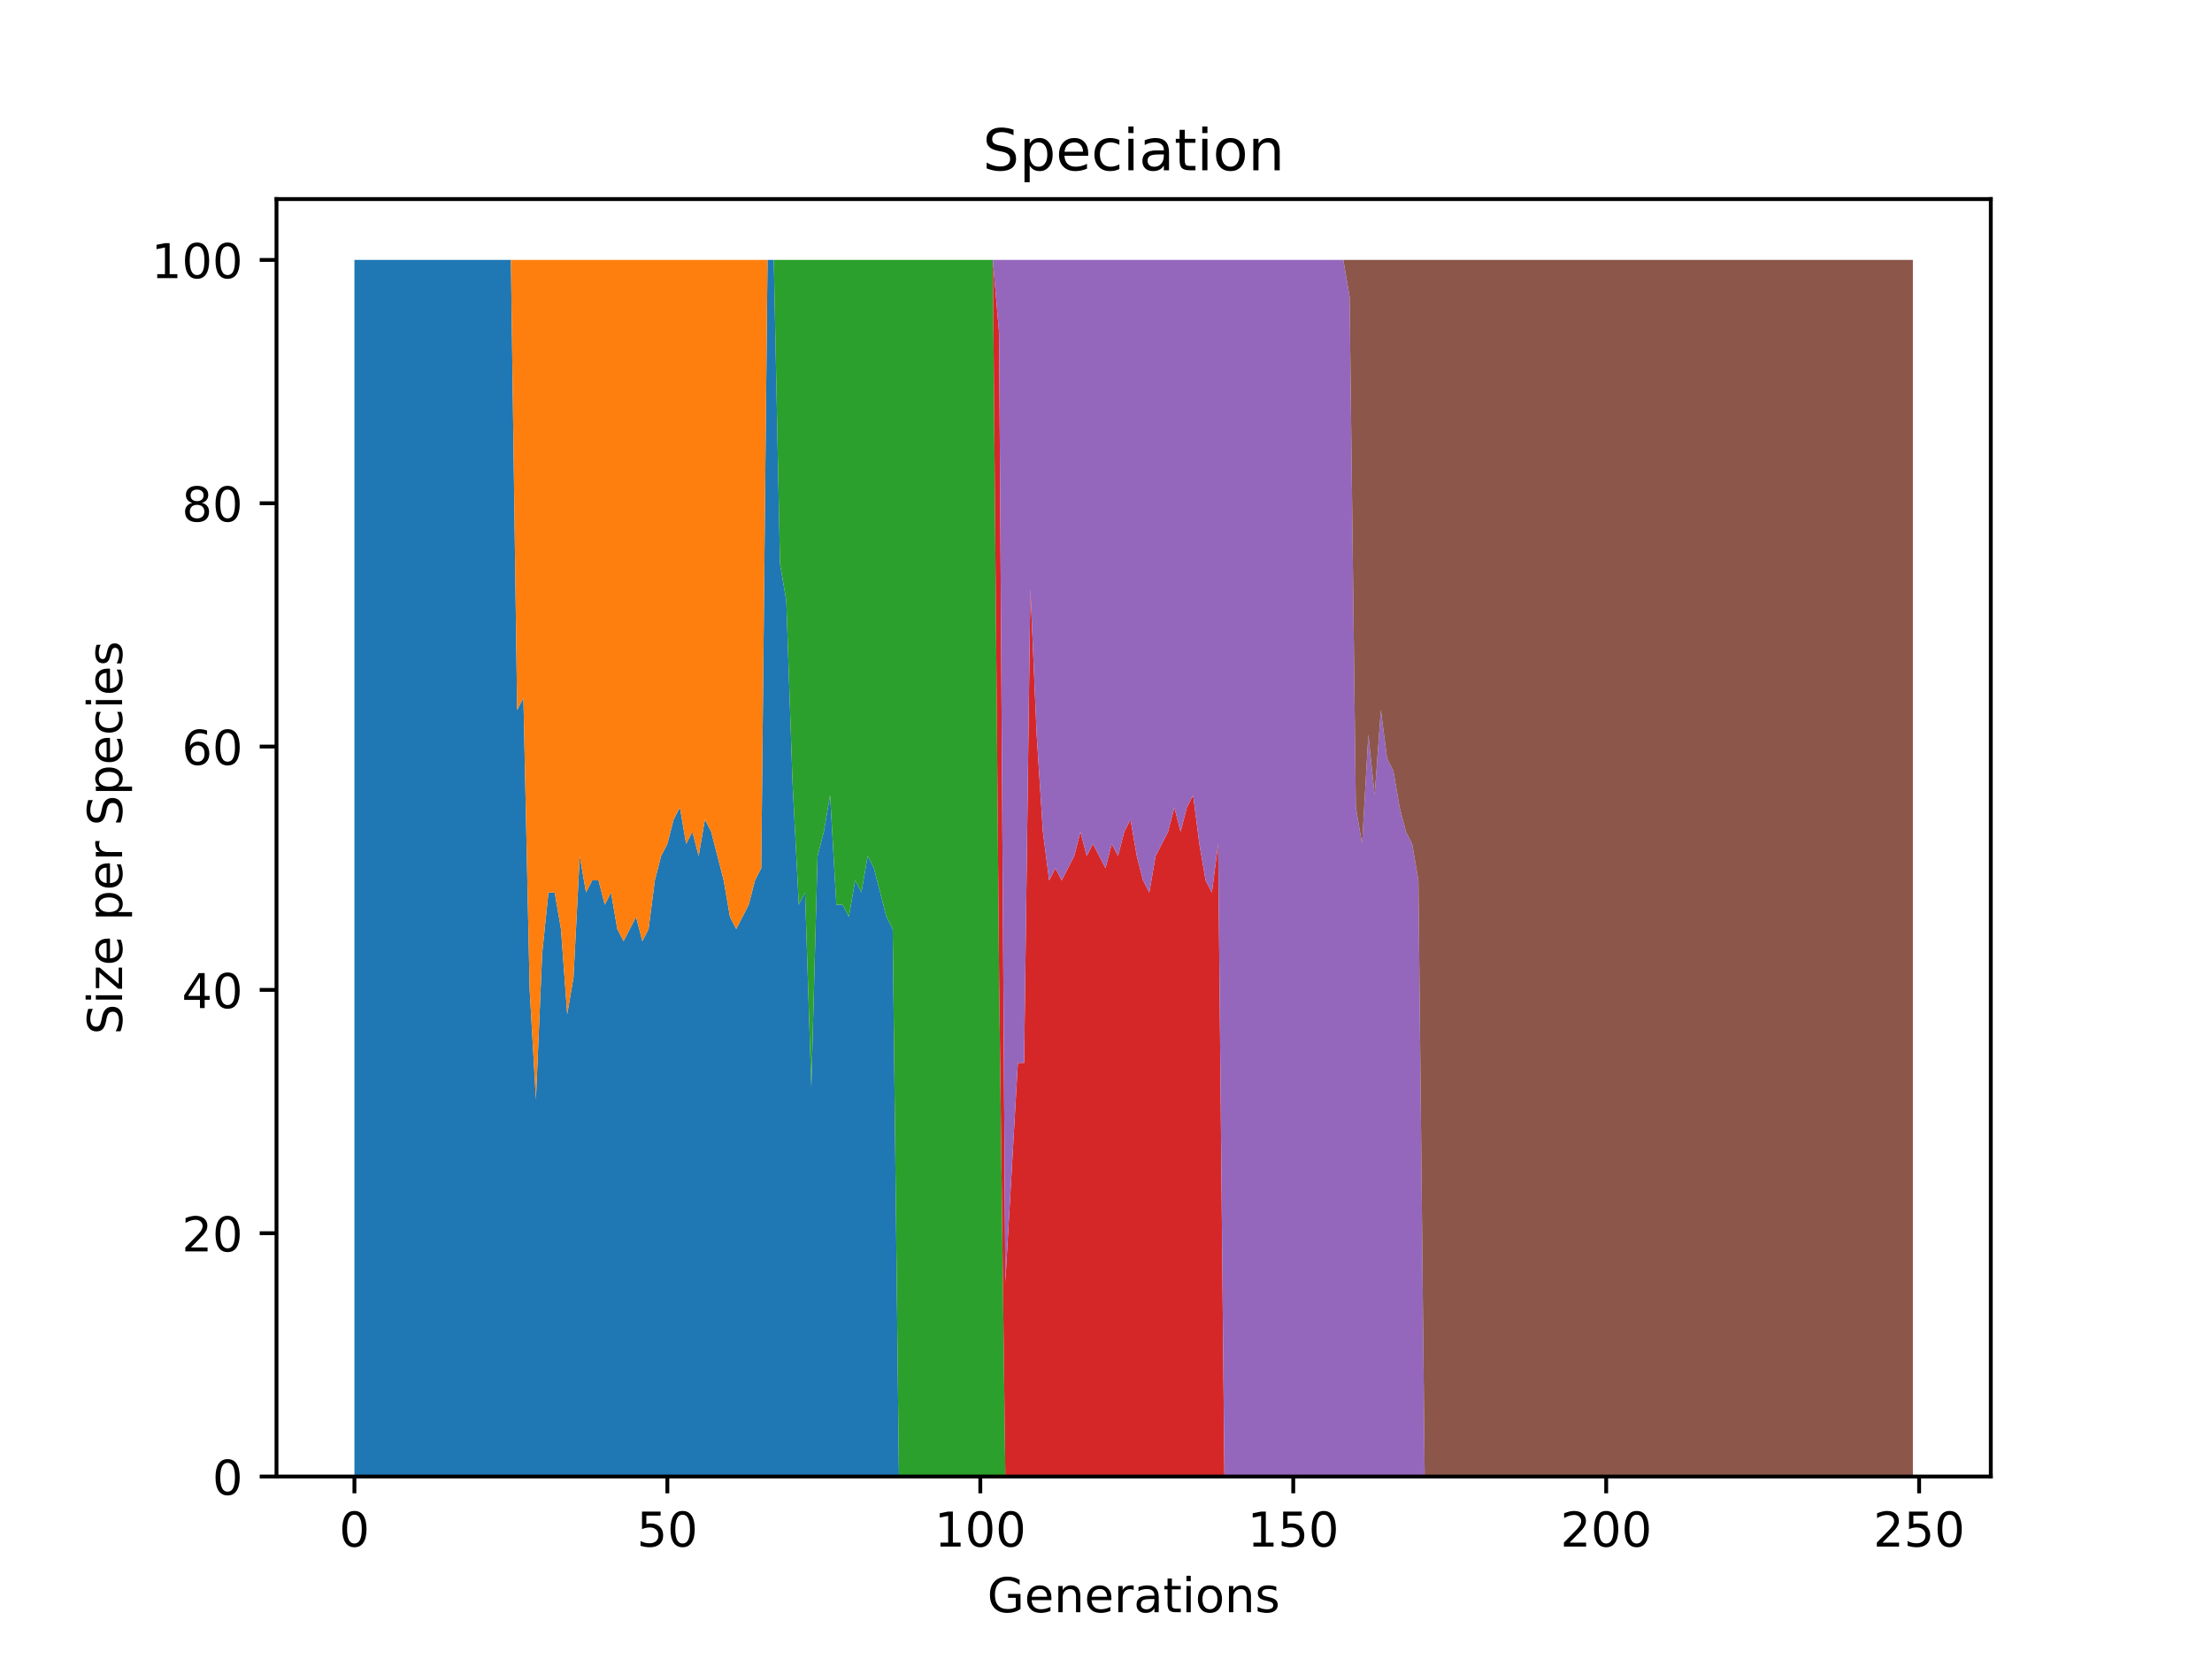 <?xml version="1.0" encoding="utf-8" standalone="no"?>
<!DOCTYPE svg PUBLIC "-//W3C//DTD SVG 1.1//EN"
  "http://www.w3.org/Graphics/SVG/1.1/DTD/svg11.dtd">
<!-- Created with matplotlib (https://matplotlib.org/) -->
<svg height="345.6pt" version="1.1" viewBox="0 0 460.8 345.6" width="460.8pt" xmlns="http://www.w3.org/2000/svg" xmlns:xlink="http://www.w3.org/1999/xlink">
 <defs>
  <style type="text/css">*{stroke-linecap:butt;stroke-linejoin:round;}</style>
 </defs>
 <g id="figure_1">
  <g id="patch_1">
   <path d="M 0 345.6 
L 460.8 345.6 
L 460.8 0 
L 0 0 
z
" style="fill:#ffffff;"/>
  </g>
  <g id="axes_1">
   <g id="patch_2">
    <path d="M 57.6 307.584 
L 414.72 307.584 
L 414.72 41.472 
L 57.6 41.472 
z
" style="fill:#ffffff;"/>
   </g>
   <g id="PolyCollection_1">
    <path clip-path="url(#pf085dae26d)" d="M 73.833 54.144 
L 73.833 307.584 
L 75.137 307.584 
L 76.44 307.584 
L 77.744 307.584 
L 79.048 307.584 
L 80.352 307.584 
L 81.656 307.584 
L 82.96 307.584 
L 84.263 307.584 
L 85.567 307.584 
L 86.871 307.584 
L 88.175 307.584 
L 89.479 307.584 
L 90.783 307.584 
L 92.086 307.584 
L 93.39 307.584 
L 94.694 307.584 
L 95.998 307.584 
L 97.302 307.584 
L 98.606 307.584 
L 99.909 307.584 
L 101.213 307.584 
L 102.517 307.584 
L 103.821 307.584 
L 105.125 307.584 
L 106.429 307.584 
L 107.732 307.584 
L 109.036 307.584 
L 110.34 307.584 
L 111.644 307.584 
L 112.948 307.584 
L 114.252 307.584 
L 115.555 307.584 
L 116.859 307.584 
L 118.163 307.584 
L 119.467 307.584 
L 120.771 307.584 
L 122.075 307.584 
L 123.378 307.584 
L 124.682 307.584 
L 125.986 307.584 
L 127.29 307.584 
L 128.594 307.584 
L 129.898 307.584 
L 131.201 307.584 
L 132.505 307.584 
L 133.809 307.584 
L 135.113 307.584 
L 136.417 307.584 
L 137.721 307.584 
L 139.024 307.584 
L 140.328 307.584 
L 141.632 307.584 
L 142.936 307.584 
L 144.24 307.584 
L 145.544 307.584 
L 146.847 307.584 
L 148.151 307.584 
L 149.455 307.584 
L 150.759 307.584 
L 152.063 307.584 
L 153.367 307.584 
L 154.67 307.584 
L 155.974 307.584 
L 157.278 307.584 
L 158.582 307.584 
L 159.886 307.584 
L 161.19 307.584 
L 162.493 307.584 
L 163.797 307.584 
L 165.101 307.584 
L 166.405 307.584 
L 167.709 307.584 
L 169.013 307.584 
L 170.316 307.584 
L 171.62 307.584 
L 172.924 307.584 
L 174.228 307.584 
L 175.532 307.584 
L 176.836 307.584 
L 178.139 307.584 
L 179.443 307.584 
L 180.747 307.584 
L 182.051 307.584 
L 183.355 307.584 
L 184.659 307.584 
L 185.962 307.584 
L 187.266 307.584 
L 188.57 307.584 
L 189.874 307.584 
L 191.178 307.584 
L 192.482 307.584 
L 193.785 307.584 
L 195.089 307.584 
L 196.393 307.584 
L 197.697 307.584 
L 199.001 307.584 
L 200.305 307.584 
L 201.608 307.584 
L 202.912 307.584 
L 204.216 307.584 
L 205.52 307.584 
L 206.824 307.584 
L 208.128 307.584 
L 209.431 307.584 
L 210.735 307.584 
L 212.039 307.584 
L 213.343 307.584 
L 214.647 307.584 
L 215.951 307.584 
L 217.254 307.584 
L 218.558 307.584 
L 219.862 307.584 
L 221.166 307.584 
L 222.47 307.584 
L 223.774 307.584 
L 225.077 307.584 
L 226.381 307.584 
L 227.685 307.584 
L 228.989 307.584 
L 230.293 307.584 
L 231.597 307.584 
L 232.9 307.584 
L 234.204 307.584 
L 235.508 307.584 
L 236.812 307.584 
L 238.116 307.584 
L 239.42 307.584 
L 240.723 307.584 
L 242.027 307.584 
L 243.331 307.584 
L 244.635 307.584 
L 245.939 307.584 
L 247.243 307.584 
L 248.546 307.584 
L 249.85 307.584 
L 251.154 307.584 
L 252.458 307.584 
L 253.762 307.584 
L 255.066 307.584 
L 256.369 307.584 
L 257.673 307.584 
L 258.977 307.584 
L 260.281 307.584 
L 261.585 307.584 
L 262.889 307.584 
L 264.192 307.584 
L 265.496 307.584 
L 266.8 307.584 
L 268.104 307.584 
L 269.408 307.584 
L 270.712 307.584 
L 272.015 307.584 
L 273.319 307.584 
L 274.623 307.584 
L 275.927 307.584 
L 277.231 307.584 
L 278.535 307.584 
L 279.838 307.584 
L 281.142 307.584 
L 282.446 307.584 
L 283.75 307.584 
L 285.054 307.584 
L 286.358 307.584 
L 287.661 307.584 
L 288.965 307.584 
L 290.269 307.584 
L 291.573 307.584 
L 292.877 307.584 
L 294.181 307.584 
L 295.484 307.584 
L 296.788 307.584 
L 298.092 307.584 
L 299.396 307.584 
L 300.7 307.584 
L 302.004 307.584 
L 303.307 307.584 
L 304.611 307.584 
L 305.915 307.584 
L 307.219 307.584 
L 308.523 307.584 
L 309.827 307.584 
L 311.13 307.584 
L 312.434 307.584 
L 313.738 307.584 
L 315.042 307.584 
L 316.346 307.584 
L 317.65 307.584 
L 318.953 307.584 
L 320.257 307.584 
L 321.561 307.584 
L 322.865 307.584 
L 324.169 307.584 
L 325.473 307.584 
L 326.776 307.584 
L 328.08 307.584 
L 329.384 307.584 
L 330.688 307.584 
L 331.992 307.584 
L 333.296 307.584 
L 334.599 307.584 
L 335.903 307.584 
L 337.207 307.584 
L 338.511 307.584 
L 339.815 307.584 
L 341.119 307.584 
L 342.422 307.584 
L 343.726 307.584 
L 345.03 307.584 
L 346.334 307.584 
L 347.638 307.584 
L 348.942 307.584 
L 350.245 307.584 
L 351.549 307.584 
L 352.853 307.584 
L 354.157 307.584 
L 355.461 307.584 
L 356.765 307.584 
L 358.068 307.584 
L 359.372 307.584 
L 360.676 307.584 
L 361.98 307.584 
L 363.284 307.584 
L 364.588 307.584 
L 365.891 307.584 
L 367.195 307.584 
L 368.499 307.584 
L 369.803 307.584 
L 371.107 307.584 
L 372.411 307.584 
L 373.714 307.584 
L 375.018 307.584 
L 376.322 307.584 
L 377.626 307.584 
L 378.93 307.584 
L 380.234 307.584 
L 381.537 307.584 
L 382.841 307.584 
L 384.145 307.584 
L 385.449 307.584 
L 386.753 307.584 
L 388.057 307.584 
L 389.36 307.584 
L 390.664 307.584 
L 391.968 307.584 
L 393.272 307.584 
L 394.576 307.584 
L 395.88 307.584 
L 397.183 307.584 
L 398.487 307.584 
L 398.487 307.584 
L 398.487 307.584 
L 397.183 307.584 
L 395.88 307.584 
L 394.576 307.584 
L 393.272 307.584 
L 391.968 307.584 
L 390.664 307.584 
L 389.36 307.584 
L 388.057 307.584 
L 386.753 307.584 
L 385.449 307.584 
L 384.145 307.584 
L 382.841 307.584 
L 381.537 307.584 
L 380.234 307.584 
L 378.93 307.584 
L 377.626 307.584 
L 376.322 307.584 
L 375.018 307.584 
L 373.714 307.584 
L 372.411 307.584 
L 371.107 307.584 
L 369.803 307.584 
L 368.499 307.584 
L 367.195 307.584 
L 365.891 307.584 
L 364.588 307.584 
L 363.284 307.584 
L 361.98 307.584 
L 360.676 307.584 
L 359.372 307.584 
L 358.068 307.584 
L 356.765 307.584 
L 355.461 307.584 
L 354.157 307.584 
L 352.853 307.584 
L 351.549 307.584 
L 350.245 307.584 
L 348.942 307.584 
L 347.638 307.584 
L 346.334 307.584 
L 345.03 307.584 
L 343.726 307.584 
L 342.422 307.584 
L 341.119 307.584 
L 339.815 307.584 
L 338.511 307.584 
L 337.207 307.584 
L 335.903 307.584 
L 334.599 307.584 
L 333.296 307.584 
L 331.992 307.584 
L 330.688 307.584 
L 329.384 307.584 
L 328.08 307.584 
L 326.776 307.584 
L 325.473 307.584 
L 324.169 307.584 
L 322.865 307.584 
L 321.561 307.584 
L 320.257 307.584 
L 318.953 307.584 
L 317.65 307.584 
L 316.346 307.584 
L 315.042 307.584 
L 313.738 307.584 
L 312.434 307.584 
L 311.13 307.584 
L 309.827 307.584 
L 308.523 307.584 
L 307.219 307.584 
L 305.915 307.584 
L 304.611 307.584 
L 303.307 307.584 
L 302.004 307.584 
L 300.7 307.584 
L 299.396 307.584 
L 298.092 307.584 
L 296.788 307.584 
L 295.484 307.584 
L 294.181 307.584 
L 292.877 307.584 
L 291.573 307.584 
L 290.269 307.584 
L 288.965 307.584 
L 287.661 307.584 
L 286.358 307.584 
L 285.054 307.584 
L 283.75 307.584 
L 282.446 307.584 
L 281.142 307.584 
L 279.838 307.584 
L 278.535 307.584 
L 277.231 307.584 
L 275.927 307.584 
L 274.623 307.584 
L 273.319 307.584 
L 272.015 307.584 
L 270.712 307.584 
L 269.408 307.584 
L 268.104 307.584 
L 266.8 307.584 
L 265.496 307.584 
L 264.192 307.584 
L 262.889 307.584 
L 261.585 307.584 
L 260.281 307.584 
L 258.977 307.584 
L 257.673 307.584 
L 256.369 307.584 
L 255.066 307.584 
L 253.762 307.584 
L 252.458 307.584 
L 251.154 307.584 
L 249.85 307.584 
L 248.546 307.584 
L 247.243 307.584 
L 245.939 307.584 
L 244.635 307.584 
L 243.331 307.584 
L 242.027 307.584 
L 240.723 307.584 
L 239.42 307.584 
L 238.116 307.584 
L 236.812 307.584 
L 235.508 307.584 
L 234.204 307.584 
L 232.9 307.584 
L 231.597 307.584 
L 230.293 307.584 
L 228.989 307.584 
L 227.685 307.584 
L 226.381 307.584 
L 225.077 307.584 
L 223.774 307.584 
L 222.47 307.584 
L 221.166 307.584 
L 219.862 307.584 
L 218.558 307.584 
L 217.254 307.584 
L 215.951 307.584 
L 214.647 307.584 
L 213.343 307.584 
L 212.039 307.584 
L 210.735 307.584 
L 209.431 307.584 
L 208.128 307.584 
L 206.824 307.584 
L 205.52 307.584 
L 204.216 307.584 
L 202.912 307.584 
L 201.608 307.584 
L 200.305 307.584 
L 199.001 307.584 
L 197.697 307.584 
L 196.393 307.584 
L 195.089 307.584 
L 193.785 307.584 
L 192.482 307.584 
L 191.178 307.584 
L 189.874 307.584 
L 188.57 307.584 
L 187.266 307.584 
L 185.962 193.536 
L 184.659 191.002 
L 183.355 185.933 
L 182.051 180.864 
L 180.747 178.33 
L 179.443 185.933 
L 178.139 183.398 
L 176.836 191.002 
L 175.532 188.467 
L 174.228 188.467 
L 172.924 165.658 
L 171.62 173.261 
L 170.316 178.33 
L 169.013 226.483 
L 167.709 185.933 
L 166.405 188.467 
L 165.101 163.123 
L 163.797 125.107 
L 162.493 117.504 
L 161.19 54.144 
L 159.886 54.144 
L 158.582 180.864 
L 157.278 183.398 
L 155.974 188.467 
L 154.67 191.002 
L 153.367 193.536 
L 152.063 191.002 
L 150.759 183.398 
L 149.455 178.33 
L 148.151 173.261 
L 146.847 170.726 
L 145.544 178.33 
L 144.24 173.261 
L 142.936 175.795 
L 141.632 168.192 
L 140.328 170.726 
L 139.024 175.795 
L 137.721 178.33 
L 136.417 183.398 
L 135.113 193.536 
L 133.809 196.07 
L 132.505 191.002 
L 131.201 193.536 
L 129.898 196.07 
L 128.594 193.536 
L 127.29 185.933 
L 125.986 188.467 
L 124.682 183.398 
L 123.378 183.398 
L 122.075 185.933 
L 120.771 178.33 
L 119.467 203.674 
L 118.163 211.277 
L 116.859 193.536 
L 115.555 185.933 
L 114.252 185.933 
L 112.948 198.605 
L 111.644 229.018 
L 110.34 206.208 
L 109.036 145.382 
L 107.732 147.917 
L 106.429 54.144 
L 105.125 54.144 
L 103.821 54.144 
L 102.517 54.144 
L 101.213 54.144 
L 99.909 54.144 
L 98.606 54.144 
L 97.302 54.144 
L 95.998 54.144 
L 94.694 54.144 
L 93.39 54.144 
L 92.086 54.144 
L 90.783 54.144 
L 89.479 54.144 
L 88.175 54.144 
L 86.871 54.144 
L 85.567 54.144 
L 84.263 54.144 
L 82.96 54.144 
L 81.656 54.144 
L 80.352 54.144 
L 79.048 54.144 
L 77.744 54.144 
L 76.44 54.144 
L 75.137 54.144 
L 73.833 54.144 
z
" style="fill:#1f77b4;"/>
   </g>
   <g id="PolyCollection_2">
    <path clip-path="url(#pf085dae26d)" d="M 73.833 54.144 
L 73.833 54.144 
L 75.137 54.144 
L 76.44 54.144 
L 77.744 54.144 
L 79.048 54.144 
L 80.352 54.144 
L 81.656 54.144 
L 82.96 54.144 
L 84.263 54.144 
L 85.567 54.144 
L 86.871 54.144 
L 88.175 54.144 
L 89.479 54.144 
L 90.783 54.144 
L 92.086 54.144 
L 93.39 54.144 
L 94.694 54.144 
L 95.998 54.144 
L 97.302 54.144 
L 98.606 54.144 
L 99.909 54.144 
L 101.213 54.144 
L 102.517 54.144 
L 103.821 54.144 
L 105.125 54.144 
L 106.429 54.144 
L 107.732 147.917 
L 109.036 145.382 
L 110.34 206.208 
L 111.644 229.018 
L 112.948 198.605 
L 114.252 185.933 
L 115.555 185.933 
L 116.859 193.536 
L 118.163 211.277 
L 119.467 203.674 
L 120.771 178.33 
L 122.075 185.933 
L 123.378 183.398 
L 124.682 183.398 
L 125.986 188.467 
L 127.29 185.933 
L 128.594 193.536 
L 129.898 196.07 
L 131.201 193.536 
L 132.505 191.002 
L 133.809 196.07 
L 135.113 193.536 
L 136.417 183.398 
L 137.721 178.33 
L 139.024 175.795 
L 140.328 170.726 
L 141.632 168.192 
L 142.936 175.795 
L 144.24 173.261 
L 145.544 178.33 
L 146.847 170.726 
L 148.151 173.261 
L 149.455 178.33 
L 150.759 183.398 
L 152.063 191.002 
L 153.367 193.536 
L 154.67 191.002 
L 155.974 188.467 
L 157.278 183.398 
L 158.582 180.864 
L 159.886 54.144 
L 161.19 54.144 
L 162.493 117.504 
L 163.797 125.107 
L 165.101 163.123 
L 166.405 188.467 
L 167.709 185.933 
L 169.013 226.483 
L 170.316 178.33 
L 171.62 173.261 
L 172.924 165.658 
L 174.228 188.467 
L 175.532 188.467 
L 176.836 191.002 
L 178.139 183.398 
L 179.443 185.933 
L 180.747 178.33 
L 182.051 180.864 
L 183.355 185.933 
L 184.659 191.002 
L 185.962 193.536 
L 187.266 307.584 
L 188.57 307.584 
L 189.874 307.584 
L 191.178 307.584 
L 192.482 307.584 
L 193.785 307.584 
L 195.089 307.584 
L 196.393 307.584 
L 197.697 307.584 
L 199.001 307.584 
L 200.305 307.584 
L 201.608 307.584 
L 202.912 307.584 
L 204.216 307.584 
L 205.52 307.584 
L 206.824 307.584 
L 208.128 307.584 
L 209.431 307.584 
L 210.735 307.584 
L 212.039 307.584 
L 213.343 307.584 
L 214.647 307.584 
L 215.951 307.584 
L 217.254 307.584 
L 218.558 307.584 
L 219.862 307.584 
L 221.166 307.584 
L 222.47 307.584 
L 223.774 307.584 
L 225.077 307.584 
L 226.381 307.584 
L 227.685 307.584 
L 228.989 307.584 
L 230.293 307.584 
L 231.597 307.584 
L 232.9 307.584 
L 234.204 307.584 
L 235.508 307.584 
L 236.812 307.584 
L 238.116 307.584 
L 239.42 307.584 
L 240.723 307.584 
L 242.027 307.584 
L 243.331 307.584 
L 244.635 307.584 
L 245.939 307.584 
L 247.243 307.584 
L 248.546 307.584 
L 249.85 307.584 
L 251.154 307.584 
L 252.458 307.584 
L 253.762 307.584 
L 255.066 307.584 
L 256.369 307.584 
L 257.673 307.584 
L 258.977 307.584 
L 260.281 307.584 
L 261.585 307.584 
L 262.889 307.584 
L 264.192 307.584 
L 265.496 307.584 
L 266.8 307.584 
L 268.104 307.584 
L 269.408 307.584 
L 270.712 307.584 
L 272.015 307.584 
L 273.319 307.584 
L 274.623 307.584 
L 275.927 307.584 
L 277.231 307.584 
L 278.535 307.584 
L 279.838 307.584 
L 281.142 307.584 
L 282.446 307.584 
L 283.75 307.584 
L 285.054 307.584 
L 286.358 307.584 
L 287.661 307.584 
L 288.965 307.584 
L 290.269 307.584 
L 291.573 307.584 
L 292.877 307.584 
L 294.181 307.584 
L 295.484 307.584 
L 296.788 307.584 
L 298.092 307.584 
L 299.396 307.584 
L 300.7 307.584 
L 302.004 307.584 
L 303.307 307.584 
L 304.611 307.584 
L 305.915 307.584 
L 307.219 307.584 
L 308.523 307.584 
L 309.827 307.584 
L 311.13 307.584 
L 312.434 307.584 
L 313.738 307.584 
L 315.042 307.584 
L 316.346 307.584 
L 317.65 307.584 
L 318.953 307.584 
L 320.257 307.584 
L 321.561 307.584 
L 322.865 307.584 
L 324.169 307.584 
L 325.473 307.584 
L 326.776 307.584 
L 328.08 307.584 
L 329.384 307.584 
L 330.688 307.584 
L 331.992 307.584 
L 333.296 307.584 
L 334.599 307.584 
L 335.903 307.584 
L 337.207 307.584 
L 338.511 307.584 
L 339.815 307.584 
L 341.119 307.584 
L 342.422 307.584 
L 343.726 307.584 
L 345.03 307.584 
L 346.334 307.584 
L 347.638 307.584 
L 348.942 307.584 
L 350.245 307.584 
L 351.549 307.584 
L 352.853 307.584 
L 354.157 307.584 
L 355.461 307.584 
L 356.765 307.584 
L 358.068 307.584 
L 359.372 307.584 
L 360.676 307.584 
L 361.98 307.584 
L 363.284 307.584 
L 364.588 307.584 
L 365.891 307.584 
L 367.195 307.584 
L 368.499 307.584 
L 369.803 307.584 
L 371.107 307.584 
L 372.411 307.584 
L 373.714 307.584 
L 375.018 307.584 
L 376.322 307.584 
L 377.626 307.584 
L 378.93 307.584 
L 380.234 307.584 
L 381.537 307.584 
L 382.841 307.584 
L 384.145 307.584 
L 385.449 307.584 
L 386.753 307.584 
L 388.057 307.584 
L 389.36 307.584 
L 390.664 307.584 
L 391.968 307.584 
L 393.272 307.584 
L 394.576 307.584 
L 395.88 307.584 
L 397.183 307.584 
L 398.487 307.584 
L 398.487 307.584 
L 398.487 307.584 
L 397.183 307.584 
L 395.88 307.584 
L 394.576 307.584 
L 393.272 307.584 
L 391.968 307.584 
L 390.664 307.584 
L 389.36 307.584 
L 388.057 307.584 
L 386.753 307.584 
L 385.449 307.584 
L 384.145 307.584 
L 382.841 307.584 
L 381.537 307.584 
L 380.234 307.584 
L 378.93 307.584 
L 377.626 307.584 
L 376.322 307.584 
L 375.018 307.584 
L 373.714 307.584 
L 372.411 307.584 
L 371.107 307.584 
L 369.803 307.584 
L 368.499 307.584 
L 367.195 307.584 
L 365.891 307.584 
L 364.588 307.584 
L 363.284 307.584 
L 361.98 307.584 
L 360.676 307.584 
L 359.372 307.584 
L 358.068 307.584 
L 356.765 307.584 
L 355.461 307.584 
L 354.157 307.584 
L 352.853 307.584 
L 351.549 307.584 
L 350.245 307.584 
L 348.942 307.584 
L 347.638 307.584 
L 346.334 307.584 
L 345.03 307.584 
L 343.726 307.584 
L 342.422 307.584 
L 341.119 307.584 
L 339.815 307.584 
L 338.511 307.584 
L 337.207 307.584 
L 335.903 307.584 
L 334.599 307.584 
L 333.296 307.584 
L 331.992 307.584 
L 330.688 307.584 
L 329.384 307.584 
L 328.08 307.584 
L 326.776 307.584 
L 325.473 307.584 
L 324.169 307.584 
L 322.865 307.584 
L 321.561 307.584 
L 320.257 307.584 
L 318.953 307.584 
L 317.65 307.584 
L 316.346 307.584 
L 315.042 307.584 
L 313.738 307.584 
L 312.434 307.584 
L 311.13 307.584 
L 309.827 307.584 
L 308.523 307.584 
L 307.219 307.584 
L 305.915 307.584 
L 304.611 307.584 
L 303.307 307.584 
L 302.004 307.584 
L 300.7 307.584 
L 299.396 307.584 
L 298.092 307.584 
L 296.788 307.584 
L 295.484 307.584 
L 294.181 307.584 
L 292.877 307.584 
L 291.573 307.584 
L 290.269 307.584 
L 288.965 307.584 
L 287.661 307.584 
L 286.358 307.584 
L 285.054 307.584 
L 283.75 307.584 
L 282.446 307.584 
L 281.142 307.584 
L 279.838 307.584 
L 278.535 307.584 
L 277.231 307.584 
L 275.927 307.584 
L 274.623 307.584 
L 273.319 307.584 
L 272.015 307.584 
L 270.712 307.584 
L 269.408 307.584 
L 268.104 307.584 
L 266.8 307.584 
L 265.496 307.584 
L 264.192 307.584 
L 262.889 307.584 
L 261.585 307.584 
L 260.281 307.584 
L 258.977 307.584 
L 257.673 307.584 
L 256.369 307.584 
L 255.066 307.584 
L 253.762 307.584 
L 252.458 307.584 
L 251.154 307.584 
L 249.85 307.584 
L 248.546 307.584 
L 247.243 307.584 
L 245.939 307.584 
L 244.635 307.584 
L 243.331 307.584 
L 242.027 307.584 
L 240.723 307.584 
L 239.42 307.584 
L 238.116 307.584 
L 236.812 307.584 
L 235.508 307.584 
L 234.204 307.584 
L 232.9 307.584 
L 231.597 307.584 
L 230.293 307.584 
L 228.989 307.584 
L 227.685 307.584 
L 226.381 307.584 
L 225.077 307.584 
L 223.774 307.584 
L 222.47 307.584 
L 221.166 307.584 
L 219.862 307.584 
L 218.558 307.584 
L 217.254 307.584 
L 215.951 307.584 
L 214.647 307.584 
L 213.343 307.584 
L 212.039 307.584 
L 210.735 307.584 
L 209.431 307.584 
L 208.128 307.584 
L 206.824 307.584 
L 205.52 307.584 
L 204.216 307.584 
L 202.912 307.584 
L 201.608 307.584 
L 200.305 307.584 
L 199.001 307.584 
L 197.697 307.584 
L 196.393 307.584 
L 195.089 307.584 
L 193.785 307.584 
L 192.482 307.584 
L 191.178 307.584 
L 189.874 307.584 
L 188.57 307.584 
L 187.266 307.584 
L 185.962 193.536 
L 184.659 191.002 
L 183.355 185.933 
L 182.051 180.864 
L 180.747 178.33 
L 179.443 185.933 
L 178.139 183.398 
L 176.836 191.002 
L 175.532 188.467 
L 174.228 188.467 
L 172.924 165.658 
L 171.62 173.261 
L 170.316 178.33 
L 169.013 226.483 
L 167.709 185.933 
L 166.405 188.467 
L 165.101 163.123 
L 163.797 125.107 
L 162.493 117.504 
L 161.19 54.144 
L 159.886 54.144 
L 158.582 54.144 
L 157.278 54.144 
L 155.974 54.144 
L 154.67 54.144 
L 153.367 54.144 
L 152.063 54.144 
L 150.759 54.144 
L 149.455 54.144 
L 148.151 54.144 
L 146.847 54.144 
L 145.544 54.144 
L 144.24 54.144 
L 142.936 54.144 
L 141.632 54.144 
L 140.328 54.144 
L 139.024 54.144 
L 137.721 54.144 
L 136.417 54.144 
L 135.113 54.144 
L 133.809 54.144 
L 132.505 54.144 
L 131.201 54.144 
L 129.898 54.144 
L 128.594 54.144 
L 127.29 54.144 
L 125.986 54.144 
L 124.682 54.144 
L 123.378 54.144 
L 122.075 54.144 
L 120.771 54.144 
L 119.467 54.144 
L 118.163 54.144 
L 116.859 54.144 
L 115.555 54.144 
L 114.252 54.144 
L 112.948 54.144 
L 111.644 54.144 
L 110.34 54.144 
L 109.036 54.144 
L 107.732 54.144 
L 106.429 54.144 
L 105.125 54.144 
L 103.821 54.144 
L 102.517 54.144 
L 101.213 54.144 
L 99.909 54.144 
L 98.606 54.144 
L 97.302 54.144 
L 95.998 54.144 
L 94.694 54.144 
L 93.39 54.144 
L 92.086 54.144 
L 90.783 54.144 
L 89.479 54.144 
L 88.175 54.144 
L 86.871 54.144 
L 85.567 54.144 
L 84.263 54.144 
L 82.96 54.144 
L 81.656 54.144 
L 80.352 54.144 
L 79.048 54.144 
L 77.744 54.144 
L 76.44 54.144 
L 75.137 54.144 
L 73.833 54.144 
z
" style="fill:#ff7f0e;"/>
   </g>
   <g id="PolyCollection_3">
    <path clip-path="url(#pf085dae26d)" d="M 73.833 54.144 
L 73.833 54.144 
L 75.137 54.144 
L 76.44 54.144 
L 77.744 54.144 
L 79.048 54.144 
L 80.352 54.144 
L 81.656 54.144 
L 82.96 54.144 
L 84.263 54.144 
L 85.567 54.144 
L 86.871 54.144 
L 88.175 54.144 
L 89.479 54.144 
L 90.783 54.144 
L 92.086 54.144 
L 93.39 54.144 
L 94.694 54.144 
L 95.998 54.144 
L 97.302 54.144 
L 98.606 54.144 
L 99.909 54.144 
L 101.213 54.144 
L 102.517 54.144 
L 103.821 54.144 
L 105.125 54.144 
L 106.429 54.144 
L 107.732 54.144 
L 109.036 54.144 
L 110.34 54.144 
L 111.644 54.144 
L 112.948 54.144 
L 114.252 54.144 
L 115.555 54.144 
L 116.859 54.144 
L 118.163 54.144 
L 119.467 54.144 
L 120.771 54.144 
L 122.075 54.144 
L 123.378 54.144 
L 124.682 54.144 
L 125.986 54.144 
L 127.29 54.144 
L 128.594 54.144 
L 129.898 54.144 
L 131.201 54.144 
L 132.505 54.144 
L 133.809 54.144 
L 135.113 54.144 
L 136.417 54.144 
L 137.721 54.144 
L 139.024 54.144 
L 140.328 54.144 
L 141.632 54.144 
L 142.936 54.144 
L 144.24 54.144 
L 145.544 54.144 
L 146.847 54.144 
L 148.151 54.144 
L 149.455 54.144 
L 150.759 54.144 
L 152.063 54.144 
L 153.367 54.144 
L 154.67 54.144 
L 155.974 54.144 
L 157.278 54.144 
L 158.582 54.144 
L 159.886 54.144 
L 161.19 54.144 
L 162.493 117.504 
L 163.797 125.107 
L 165.101 163.123 
L 166.405 188.467 
L 167.709 185.933 
L 169.013 226.483 
L 170.316 178.33 
L 171.62 173.261 
L 172.924 165.658 
L 174.228 188.467 
L 175.532 188.467 
L 176.836 191.002 
L 178.139 183.398 
L 179.443 185.933 
L 180.747 178.33 
L 182.051 180.864 
L 183.355 185.933 
L 184.659 191.002 
L 185.962 193.536 
L 187.266 307.584 
L 188.57 307.584 
L 189.874 307.584 
L 191.178 307.584 
L 192.482 307.584 
L 193.785 307.584 
L 195.089 307.584 
L 196.393 307.584 
L 197.697 307.584 
L 199.001 307.584 
L 200.305 307.584 
L 201.608 307.584 
L 202.912 307.584 
L 204.216 307.584 
L 205.52 307.584 
L 206.824 307.584 
L 208.128 307.584 
L 209.431 307.584 
L 210.735 307.584 
L 212.039 307.584 
L 213.343 307.584 
L 214.647 307.584 
L 215.951 307.584 
L 217.254 307.584 
L 218.558 307.584 
L 219.862 307.584 
L 221.166 307.584 
L 222.47 307.584 
L 223.774 307.584 
L 225.077 307.584 
L 226.381 307.584 
L 227.685 307.584 
L 228.989 307.584 
L 230.293 307.584 
L 231.597 307.584 
L 232.9 307.584 
L 234.204 307.584 
L 235.508 307.584 
L 236.812 307.584 
L 238.116 307.584 
L 239.42 307.584 
L 240.723 307.584 
L 242.027 307.584 
L 243.331 307.584 
L 244.635 307.584 
L 245.939 307.584 
L 247.243 307.584 
L 248.546 307.584 
L 249.85 307.584 
L 251.154 307.584 
L 252.458 307.584 
L 253.762 307.584 
L 255.066 307.584 
L 256.369 307.584 
L 257.673 307.584 
L 258.977 307.584 
L 260.281 307.584 
L 261.585 307.584 
L 262.889 307.584 
L 264.192 307.584 
L 265.496 307.584 
L 266.8 307.584 
L 268.104 307.584 
L 269.408 307.584 
L 270.712 307.584 
L 272.015 307.584 
L 273.319 307.584 
L 274.623 307.584 
L 275.927 307.584 
L 277.231 307.584 
L 278.535 307.584 
L 279.838 307.584 
L 281.142 307.584 
L 282.446 307.584 
L 283.75 307.584 
L 285.054 307.584 
L 286.358 307.584 
L 287.661 307.584 
L 288.965 307.584 
L 290.269 307.584 
L 291.573 307.584 
L 292.877 307.584 
L 294.181 307.584 
L 295.484 307.584 
L 296.788 307.584 
L 298.092 307.584 
L 299.396 307.584 
L 300.7 307.584 
L 302.004 307.584 
L 303.307 307.584 
L 304.611 307.584 
L 305.915 307.584 
L 307.219 307.584 
L 308.523 307.584 
L 309.827 307.584 
L 311.13 307.584 
L 312.434 307.584 
L 313.738 307.584 
L 315.042 307.584 
L 316.346 307.584 
L 317.65 307.584 
L 318.953 307.584 
L 320.257 307.584 
L 321.561 307.584 
L 322.865 307.584 
L 324.169 307.584 
L 325.473 307.584 
L 326.776 307.584 
L 328.08 307.584 
L 329.384 307.584 
L 330.688 307.584 
L 331.992 307.584 
L 333.296 307.584 
L 334.599 307.584 
L 335.903 307.584 
L 337.207 307.584 
L 338.511 307.584 
L 339.815 307.584 
L 341.119 307.584 
L 342.422 307.584 
L 343.726 307.584 
L 345.03 307.584 
L 346.334 307.584 
L 347.638 307.584 
L 348.942 307.584 
L 350.245 307.584 
L 351.549 307.584 
L 352.853 307.584 
L 354.157 307.584 
L 355.461 307.584 
L 356.765 307.584 
L 358.068 307.584 
L 359.372 307.584 
L 360.676 307.584 
L 361.98 307.584 
L 363.284 307.584 
L 364.588 307.584 
L 365.891 307.584 
L 367.195 307.584 
L 368.499 307.584 
L 369.803 307.584 
L 371.107 307.584 
L 372.411 307.584 
L 373.714 307.584 
L 375.018 307.584 
L 376.322 307.584 
L 377.626 307.584 
L 378.93 307.584 
L 380.234 307.584 
L 381.537 307.584 
L 382.841 307.584 
L 384.145 307.584 
L 385.449 307.584 
L 386.753 307.584 
L 388.057 307.584 
L 389.36 307.584 
L 390.664 307.584 
L 391.968 307.584 
L 393.272 307.584 
L 394.576 307.584 
L 395.88 307.584 
L 397.183 307.584 
L 398.487 307.584 
L 398.487 307.584 
L 398.487 307.584 
L 397.183 307.584 
L 395.88 307.584 
L 394.576 307.584 
L 393.272 307.584 
L 391.968 307.584 
L 390.664 307.584 
L 389.36 307.584 
L 388.057 307.584 
L 386.753 307.584 
L 385.449 307.584 
L 384.145 307.584 
L 382.841 307.584 
L 381.537 307.584 
L 380.234 307.584 
L 378.93 307.584 
L 377.626 307.584 
L 376.322 307.584 
L 375.018 307.584 
L 373.714 307.584 
L 372.411 307.584 
L 371.107 307.584 
L 369.803 307.584 
L 368.499 307.584 
L 367.195 307.584 
L 365.891 307.584 
L 364.588 307.584 
L 363.284 307.584 
L 361.98 307.584 
L 360.676 307.584 
L 359.372 307.584 
L 358.068 307.584 
L 356.765 307.584 
L 355.461 307.584 
L 354.157 307.584 
L 352.853 307.584 
L 351.549 307.584 
L 350.245 307.584 
L 348.942 307.584 
L 347.638 307.584 
L 346.334 307.584 
L 345.03 307.584 
L 343.726 307.584 
L 342.422 307.584 
L 341.119 307.584 
L 339.815 307.584 
L 338.511 307.584 
L 337.207 307.584 
L 335.903 307.584 
L 334.599 307.584 
L 333.296 307.584 
L 331.992 307.584 
L 330.688 307.584 
L 329.384 307.584 
L 328.08 307.584 
L 326.776 307.584 
L 325.473 307.584 
L 324.169 307.584 
L 322.865 307.584 
L 321.561 307.584 
L 320.257 307.584 
L 318.953 307.584 
L 317.65 307.584 
L 316.346 307.584 
L 315.042 307.584 
L 313.738 307.584 
L 312.434 307.584 
L 311.13 307.584 
L 309.827 307.584 
L 308.523 307.584 
L 307.219 307.584 
L 305.915 307.584 
L 304.611 307.584 
L 303.307 307.584 
L 302.004 307.584 
L 300.7 307.584 
L 299.396 307.584 
L 298.092 307.584 
L 296.788 307.584 
L 295.484 307.584 
L 294.181 307.584 
L 292.877 307.584 
L 291.573 307.584 
L 290.269 307.584 
L 288.965 307.584 
L 287.661 307.584 
L 286.358 307.584 
L 285.054 307.584 
L 283.75 307.584 
L 282.446 307.584 
L 281.142 307.584 
L 279.838 307.584 
L 278.535 307.584 
L 277.231 307.584 
L 275.927 307.584 
L 274.623 307.584 
L 273.319 307.584 
L 272.015 307.584 
L 270.712 307.584 
L 269.408 307.584 
L 268.104 307.584 
L 266.8 307.584 
L 265.496 307.584 
L 264.192 307.584 
L 262.889 307.584 
L 261.585 307.584 
L 260.281 307.584 
L 258.977 307.584 
L 257.673 307.584 
L 256.369 307.584 
L 255.066 307.584 
L 253.762 307.584 
L 252.458 307.584 
L 251.154 307.584 
L 249.85 307.584 
L 248.546 307.584 
L 247.243 307.584 
L 245.939 307.584 
L 244.635 307.584 
L 243.331 307.584 
L 242.027 307.584 
L 240.723 307.584 
L 239.42 307.584 
L 238.116 307.584 
L 236.812 307.584 
L 235.508 307.584 
L 234.204 307.584 
L 232.9 307.584 
L 231.597 307.584 
L 230.293 307.584 
L 228.989 307.584 
L 227.685 307.584 
L 226.381 307.584 
L 225.077 307.584 
L 223.774 307.584 
L 222.47 307.584 
L 221.166 307.584 
L 219.862 307.584 
L 218.558 307.584 
L 217.254 307.584 
L 215.951 307.584 
L 214.647 307.584 
L 213.343 307.584 
L 212.039 307.584 
L 210.735 307.584 
L 209.431 307.584 
L 208.128 203.674 
L 206.824 54.144 
L 205.52 54.144 
L 204.216 54.144 
L 202.912 54.144 
L 201.608 54.144 
L 200.305 54.144 
L 199.001 54.144 
L 197.697 54.144 
L 196.393 54.144 
L 195.089 54.144 
L 193.785 54.144 
L 192.482 54.144 
L 191.178 54.144 
L 189.874 54.144 
L 188.57 54.144 
L 187.266 54.144 
L 185.962 54.144 
L 184.659 54.144 
L 183.355 54.144 
L 182.051 54.144 
L 180.747 54.144 
L 179.443 54.144 
L 178.139 54.144 
L 176.836 54.144 
L 175.532 54.144 
L 174.228 54.144 
L 172.924 54.144 
L 171.62 54.144 
L 170.316 54.144 
L 169.013 54.144 
L 167.709 54.144 
L 166.405 54.144 
L 165.101 54.144 
L 163.797 54.144 
L 162.493 54.144 
L 161.19 54.144 
L 159.886 54.144 
L 158.582 54.144 
L 157.278 54.144 
L 155.974 54.144 
L 154.67 54.144 
L 153.367 54.144 
L 152.063 54.144 
L 150.759 54.144 
L 149.455 54.144 
L 148.151 54.144 
L 146.847 54.144 
L 145.544 54.144 
L 144.24 54.144 
L 142.936 54.144 
L 141.632 54.144 
L 140.328 54.144 
L 139.024 54.144 
L 137.721 54.144 
L 136.417 54.144 
L 135.113 54.144 
L 133.809 54.144 
L 132.505 54.144 
L 131.201 54.144 
L 129.898 54.144 
L 128.594 54.144 
L 127.29 54.144 
L 125.986 54.144 
L 124.682 54.144 
L 123.378 54.144 
L 122.075 54.144 
L 120.771 54.144 
L 119.467 54.144 
L 118.163 54.144 
L 116.859 54.144 
L 115.555 54.144 
L 114.252 54.144 
L 112.948 54.144 
L 111.644 54.144 
L 110.34 54.144 
L 109.036 54.144 
L 107.732 54.144 
L 106.429 54.144 
L 105.125 54.144 
L 103.821 54.144 
L 102.517 54.144 
L 101.213 54.144 
L 99.909 54.144 
L 98.606 54.144 
L 97.302 54.144 
L 95.998 54.144 
L 94.694 54.144 
L 93.39 54.144 
L 92.086 54.144 
L 90.783 54.144 
L 89.479 54.144 
L 88.175 54.144 
L 86.871 54.144 
L 85.567 54.144 
L 84.263 54.144 
L 82.96 54.144 
L 81.656 54.144 
L 80.352 54.144 
L 79.048 54.144 
L 77.744 54.144 
L 76.44 54.144 
L 75.137 54.144 
L 73.833 54.144 
z
" style="fill:#2ca02c;"/>
   </g>
   <g id="PolyCollection_4">
    <path clip-path="url(#pf085dae26d)" d="M 73.833 54.144 
L 73.833 54.144 
L 75.137 54.144 
L 76.44 54.144 
L 77.744 54.144 
L 79.048 54.144 
L 80.352 54.144 
L 81.656 54.144 
L 82.96 54.144 
L 84.263 54.144 
L 85.567 54.144 
L 86.871 54.144 
L 88.175 54.144 
L 89.479 54.144 
L 90.783 54.144 
L 92.086 54.144 
L 93.39 54.144 
L 94.694 54.144 
L 95.998 54.144 
L 97.302 54.144 
L 98.606 54.144 
L 99.909 54.144 
L 101.213 54.144 
L 102.517 54.144 
L 103.821 54.144 
L 105.125 54.144 
L 106.429 54.144 
L 107.732 54.144 
L 109.036 54.144 
L 110.34 54.144 
L 111.644 54.144 
L 112.948 54.144 
L 114.252 54.144 
L 115.555 54.144 
L 116.859 54.144 
L 118.163 54.144 
L 119.467 54.144 
L 120.771 54.144 
L 122.075 54.144 
L 123.378 54.144 
L 124.682 54.144 
L 125.986 54.144 
L 127.29 54.144 
L 128.594 54.144 
L 129.898 54.144 
L 131.201 54.144 
L 132.505 54.144 
L 133.809 54.144 
L 135.113 54.144 
L 136.417 54.144 
L 137.721 54.144 
L 139.024 54.144 
L 140.328 54.144 
L 141.632 54.144 
L 142.936 54.144 
L 144.24 54.144 
L 145.544 54.144 
L 146.847 54.144 
L 148.151 54.144 
L 149.455 54.144 
L 150.759 54.144 
L 152.063 54.144 
L 153.367 54.144 
L 154.67 54.144 
L 155.974 54.144 
L 157.278 54.144 
L 158.582 54.144 
L 159.886 54.144 
L 161.19 54.144 
L 162.493 54.144 
L 163.797 54.144 
L 165.101 54.144 
L 166.405 54.144 
L 167.709 54.144 
L 169.013 54.144 
L 170.316 54.144 
L 171.62 54.144 
L 172.924 54.144 
L 174.228 54.144 
L 175.532 54.144 
L 176.836 54.144 
L 178.139 54.144 
L 179.443 54.144 
L 180.747 54.144 
L 182.051 54.144 
L 183.355 54.144 
L 184.659 54.144 
L 185.962 54.144 
L 187.266 54.144 
L 188.57 54.144 
L 189.874 54.144 
L 191.178 54.144 
L 192.482 54.144 
L 193.785 54.144 
L 195.089 54.144 
L 196.393 54.144 
L 197.697 54.144 
L 199.001 54.144 
L 200.305 54.144 
L 201.608 54.144 
L 202.912 54.144 
L 204.216 54.144 
L 205.52 54.144 
L 206.824 54.144 
L 208.128 203.674 
L 209.431 307.584 
L 210.735 307.584 
L 212.039 307.584 
L 213.343 307.584 
L 214.647 307.584 
L 215.951 307.584 
L 217.254 307.584 
L 218.558 307.584 
L 219.862 307.584 
L 221.166 307.584 
L 222.47 307.584 
L 223.774 307.584 
L 225.077 307.584 
L 226.381 307.584 
L 227.685 307.584 
L 228.989 307.584 
L 230.293 307.584 
L 231.597 307.584 
L 232.9 307.584 
L 234.204 307.584 
L 235.508 307.584 
L 236.812 307.584 
L 238.116 307.584 
L 239.42 307.584 
L 240.723 307.584 
L 242.027 307.584 
L 243.331 307.584 
L 244.635 307.584 
L 245.939 307.584 
L 247.243 307.584 
L 248.546 307.584 
L 249.85 307.584 
L 251.154 307.584 
L 252.458 307.584 
L 253.762 307.584 
L 255.066 307.584 
L 256.369 307.584 
L 257.673 307.584 
L 258.977 307.584 
L 260.281 307.584 
L 261.585 307.584 
L 262.889 307.584 
L 264.192 307.584 
L 265.496 307.584 
L 266.8 307.584 
L 268.104 307.584 
L 269.408 307.584 
L 270.712 307.584 
L 272.015 307.584 
L 273.319 307.584 
L 274.623 307.584 
L 275.927 307.584 
L 277.231 307.584 
L 278.535 307.584 
L 279.838 307.584 
L 281.142 307.584 
L 282.446 307.584 
L 283.75 307.584 
L 285.054 307.584 
L 286.358 307.584 
L 287.661 307.584 
L 288.965 307.584 
L 290.269 307.584 
L 291.573 307.584 
L 292.877 307.584 
L 294.181 307.584 
L 295.484 307.584 
L 296.788 307.584 
L 298.092 307.584 
L 299.396 307.584 
L 300.7 307.584 
L 302.004 307.584 
L 303.307 307.584 
L 304.611 307.584 
L 305.915 307.584 
L 307.219 307.584 
L 308.523 307.584 
L 309.827 307.584 
L 311.13 307.584 
L 312.434 307.584 
L 313.738 307.584 
L 315.042 307.584 
L 316.346 307.584 
L 317.65 307.584 
L 318.953 307.584 
L 320.257 307.584 
L 321.561 307.584 
L 322.865 307.584 
L 324.169 307.584 
L 325.473 307.584 
L 326.776 307.584 
L 328.08 307.584 
L 329.384 307.584 
L 330.688 307.584 
L 331.992 307.584 
L 333.296 307.584 
L 334.599 307.584 
L 335.903 307.584 
L 337.207 307.584 
L 338.511 307.584 
L 339.815 307.584 
L 341.119 307.584 
L 342.422 307.584 
L 343.726 307.584 
L 345.03 307.584 
L 346.334 307.584 
L 347.638 307.584 
L 348.942 307.584 
L 350.245 307.584 
L 351.549 307.584 
L 352.853 307.584 
L 354.157 307.584 
L 355.461 307.584 
L 356.765 307.584 
L 358.068 307.584 
L 359.372 307.584 
L 360.676 307.584 
L 361.98 307.584 
L 363.284 307.584 
L 364.588 307.584 
L 365.891 307.584 
L 367.195 307.584 
L 368.499 307.584 
L 369.803 307.584 
L 371.107 307.584 
L 372.411 307.584 
L 373.714 307.584 
L 375.018 307.584 
L 376.322 307.584 
L 377.626 307.584 
L 378.93 307.584 
L 380.234 307.584 
L 381.537 307.584 
L 382.841 307.584 
L 384.145 307.584 
L 385.449 307.584 
L 386.753 307.584 
L 388.057 307.584 
L 389.36 307.584 
L 390.664 307.584 
L 391.968 307.584 
L 393.272 307.584 
L 394.576 307.584 
L 395.88 307.584 
L 397.183 307.584 
L 398.487 307.584 
L 398.487 307.584 
L 398.487 307.584 
L 397.183 307.584 
L 395.88 307.584 
L 394.576 307.584 
L 393.272 307.584 
L 391.968 307.584 
L 390.664 307.584 
L 389.36 307.584 
L 388.057 307.584 
L 386.753 307.584 
L 385.449 307.584 
L 384.145 307.584 
L 382.841 307.584 
L 381.537 307.584 
L 380.234 307.584 
L 378.93 307.584 
L 377.626 307.584 
L 376.322 307.584 
L 375.018 307.584 
L 373.714 307.584 
L 372.411 307.584 
L 371.107 307.584 
L 369.803 307.584 
L 368.499 307.584 
L 367.195 307.584 
L 365.891 307.584 
L 364.588 307.584 
L 363.284 307.584 
L 361.98 307.584 
L 360.676 307.584 
L 359.372 307.584 
L 358.068 307.584 
L 356.765 307.584 
L 355.461 307.584 
L 354.157 307.584 
L 352.853 307.584 
L 351.549 307.584 
L 350.245 307.584 
L 348.942 307.584 
L 347.638 307.584 
L 346.334 307.584 
L 345.03 307.584 
L 343.726 307.584 
L 342.422 307.584 
L 341.119 307.584 
L 339.815 307.584 
L 338.511 307.584 
L 337.207 307.584 
L 335.903 307.584 
L 334.599 307.584 
L 333.296 307.584 
L 331.992 307.584 
L 330.688 307.584 
L 329.384 307.584 
L 328.08 307.584 
L 326.776 307.584 
L 325.473 307.584 
L 324.169 307.584 
L 322.865 307.584 
L 321.561 307.584 
L 320.257 307.584 
L 318.953 307.584 
L 317.65 307.584 
L 316.346 307.584 
L 315.042 307.584 
L 313.738 307.584 
L 312.434 307.584 
L 311.13 307.584 
L 309.827 307.584 
L 308.523 307.584 
L 307.219 307.584 
L 305.915 307.584 
L 304.611 307.584 
L 303.307 307.584 
L 302.004 307.584 
L 300.7 307.584 
L 299.396 307.584 
L 298.092 307.584 
L 296.788 307.584 
L 295.484 307.584 
L 294.181 307.584 
L 292.877 307.584 
L 291.573 307.584 
L 290.269 307.584 
L 288.965 307.584 
L 287.661 307.584 
L 286.358 307.584 
L 285.054 307.584 
L 283.75 307.584 
L 282.446 307.584 
L 281.142 307.584 
L 279.838 307.584 
L 278.535 307.584 
L 277.231 307.584 
L 275.927 307.584 
L 274.623 307.584 
L 273.319 307.584 
L 272.015 307.584 
L 270.712 307.584 
L 269.408 307.584 
L 268.104 307.584 
L 266.8 307.584 
L 265.496 307.584 
L 264.192 307.584 
L 262.889 307.584 
L 261.585 307.584 
L 260.281 307.584 
L 258.977 307.584 
L 257.673 307.584 
L 256.369 307.584 
L 255.066 307.584 
L 253.762 175.795 
L 252.458 185.933 
L 251.154 183.398 
L 249.85 175.795 
L 248.546 165.658 
L 247.243 168.192 
L 245.939 173.261 
L 244.635 168.192 
L 243.331 173.261 
L 242.027 175.795 
L 240.723 178.33 
L 239.42 185.933 
L 238.116 183.398 
L 236.812 178.33 
L 235.508 170.726 
L 234.204 173.261 
L 232.9 178.33 
L 231.597 175.795 
L 230.293 180.864 
L 228.989 178.33 
L 227.685 175.795 
L 226.381 178.33 
L 225.077 173.261 
L 223.774 178.33 
L 222.47 180.864 
L 221.166 183.398 
L 219.862 180.864 
L 218.558 183.398 
L 217.254 173.261 
L 215.951 152.986 
L 214.647 122.573 
L 213.343 221.414 
L 212.039 221.414 
L 210.735 244.224 
L 209.431 267.034 
L 208.128 69.35 
L 206.824 54.144 
L 205.52 54.144 
L 204.216 54.144 
L 202.912 54.144 
L 201.608 54.144 
L 200.305 54.144 
L 199.001 54.144 
L 197.697 54.144 
L 196.393 54.144 
L 195.089 54.144 
L 193.785 54.144 
L 192.482 54.144 
L 191.178 54.144 
L 189.874 54.144 
L 188.57 54.144 
L 187.266 54.144 
L 185.962 54.144 
L 184.659 54.144 
L 183.355 54.144 
L 182.051 54.144 
L 180.747 54.144 
L 179.443 54.144 
L 178.139 54.144 
L 176.836 54.144 
L 175.532 54.144 
L 174.228 54.144 
L 172.924 54.144 
L 171.62 54.144 
L 170.316 54.144 
L 169.013 54.144 
L 167.709 54.144 
L 166.405 54.144 
L 165.101 54.144 
L 163.797 54.144 
L 162.493 54.144 
L 161.19 54.144 
L 159.886 54.144 
L 158.582 54.144 
L 157.278 54.144 
L 155.974 54.144 
L 154.67 54.144 
L 153.367 54.144 
L 152.063 54.144 
L 150.759 54.144 
L 149.455 54.144 
L 148.151 54.144 
L 146.847 54.144 
L 145.544 54.144 
L 144.24 54.144 
L 142.936 54.144 
L 141.632 54.144 
L 140.328 54.144 
L 139.024 54.144 
L 137.721 54.144 
L 136.417 54.144 
L 135.113 54.144 
L 133.809 54.144 
L 132.505 54.144 
L 131.201 54.144 
L 129.898 54.144 
L 128.594 54.144 
L 127.29 54.144 
L 125.986 54.144 
L 124.682 54.144 
L 123.378 54.144 
L 122.075 54.144 
L 120.771 54.144 
L 119.467 54.144 
L 118.163 54.144 
L 116.859 54.144 
L 115.555 54.144 
L 114.252 54.144 
L 112.948 54.144 
L 111.644 54.144 
L 110.34 54.144 
L 109.036 54.144 
L 107.732 54.144 
L 106.429 54.144 
L 105.125 54.144 
L 103.821 54.144 
L 102.517 54.144 
L 101.213 54.144 
L 99.909 54.144 
L 98.606 54.144 
L 97.302 54.144 
L 95.998 54.144 
L 94.694 54.144 
L 93.39 54.144 
L 92.086 54.144 
L 90.783 54.144 
L 89.479 54.144 
L 88.175 54.144 
L 86.871 54.144 
L 85.567 54.144 
L 84.263 54.144 
L 82.96 54.144 
L 81.656 54.144 
L 80.352 54.144 
L 79.048 54.144 
L 77.744 54.144 
L 76.44 54.144 
L 75.137 54.144 
L 73.833 54.144 
z
" style="fill:#d62728;"/>
   </g>
   <g id="PolyCollection_5">
    <path clip-path="url(#pf085dae26d)" d="M 73.833 54.144 
L 73.833 54.144 
L 75.137 54.144 
L 76.44 54.144 
L 77.744 54.144 
L 79.048 54.144 
L 80.352 54.144 
L 81.656 54.144 
L 82.96 54.144 
L 84.263 54.144 
L 85.567 54.144 
L 86.871 54.144 
L 88.175 54.144 
L 89.479 54.144 
L 90.783 54.144 
L 92.086 54.144 
L 93.39 54.144 
L 94.694 54.144 
L 95.998 54.144 
L 97.302 54.144 
L 98.606 54.144 
L 99.909 54.144 
L 101.213 54.144 
L 102.517 54.144 
L 103.821 54.144 
L 105.125 54.144 
L 106.429 54.144 
L 107.732 54.144 
L 109.036 54.144 
L 110.34 54.144 
L 111.644 54.144 
L 112.948 54.144 
L 114.252 54.144 
L 115.555 54.144 
L 116.859 54.144 
L 118.163 54.144 
L 119.467 54.144 
L 120.771 54.144 
L 122.075 54.144 
L 123.378 54.144 
L 124.682 54.144 
L 125.986 54.144 
L 127.29 54.144 
L 128.594 54.144 
L 129.898 54.144 
L 131.201 54.144 
L 132.505 54.144 
L 133.809 54.144 
L 135.113 54.144 
L 136.417 54.144 
L 137.721 54.144 
L 139.024 54.144 
L 140.328 54.144 
L 141.632 54.144 
L 142.936 54.144 
L 144.24 54.144 
L 145.544 54.144 
L 146.847 54.144 
L 148.151 54.144 
L 149.455 54.144 
L 150.759 54.144 
L 152.063 54.144 
L 153.367 54.144 
L 154.67 54.144 
L 155.974 54.144 
L 157.278 54.144 
L 158.582 54.144 
L 159.886 54.144 
L 161.19 54.144 
L 162.493 54.144 
L 163.797 54.144 
L 165.101 54.144 
L 166.405 54.144 
L 167.709 54.144 
L 169.013 54.144 
L 170.316 54.144 
L 171.62 54.144 
L 172.924 54.144 
L 174.228 54.144 
L 175.532 54.144 
L 176.836 54.144 
L 178.139 54.144 
L 179.443 54.144 
L 180.747 54.144 
L 182.051 54.144 
L 183.355 54.144 
L 184.659 54.144 
L 185.962 54.144 
L 187.266 54.144 
L 188.57 54.144 
L 189.874 54.144 
L 191.178 54.144 
L 192.482 54.144 
L 193.785 54.144 
L 195.089 54.144 
L 196.393 54.144 
L 197.697 54.144 
L 199.001 54.144 
L 200.305 54.144 
L 201.608 54.144 
L 202.912 54.144 
L 204.216 54.144 
L 205.52 54.144 
L 206.824 54.144 
L 208.128 69.35 
L 209.431 267.034 
L 210.735 244.224 
L 212.039 221.414 
L 213.343 221.414 
L 214.647 122.573 
L 215.951 152.986 
L 217.254 173.261 
L 218.558 183.398 
L 219.862 180.864 
L 221.166 183.398 
L 222.47 180.864 
L 223.774 178.33 
L 225.077 173.261 
L 226.381 178.33 
L 227.685 175.795 
L 228.989 178.33 
L 230.293 180.864 
L 231.597 175.795 
L 232.9 178.33 
L 234.204 173.261 
L 235.508 170.726 
L 236.812 178.33 
L 238.116 183.398 
L 239.42 185.933 
L 240.723 178.33 
L 242.027 175.795 
L 243.331 173.261 
L 244.635 168.192 
L 245.939 173.261 
L 247.243 168.192 
L 248.546 165.658 
L 249.85 175.795 
L 251.154 183.398 
L 252.458 185.933 
L 253.762 175.795 
L 255.066 307.584 
L 256.369 307.584 
L 257.673 307.584 
L 258.977 307.584 
L 260.281 307.584 
L 261.585 307.584 
L 262.889 307.584 
L 264.192 307.584 
L 265.496 307.584 
L 266.8 307.584 
L 268.104 307.584 
L 269.408 307.584 
L 270.712 307.584 
L 272.015 307.584 
L 273.319 307.584 
L 274.623 307.584 
L 275.927 307.584 
L 277.231 307.584 
L 278.535 307.584 
L 279.838 307.584 
L 281.142 307.584 
L 282.446 307.584 
L 283.75 307.584 
L 285.054 307.584 
L 286.358 307.584 
L 287.661 307.584 
L 288.965 307.584 
L 290.269 307.584 
L 291.573 307.584 
L 292.877 307.584 
L 294.181 307.584 
L 295.484 307.584 
L 296.788 307.584 
L 298.092 307.584 
L 299.396 307.584 
L 300.7 307.584 
L 302.004 307.584 
L 303.307 307.584 
L 304.611 307.584 
L 305.915 307.584 
L 307.219 307.584 
L 308.523 307.584 
L 309.827 307.584 
L 311.13 307.584 
L 312.434 307.584 
L 313.738 307.584 
L 315.042 307.584 
L 316.346 307.584 
L 317.65 307.584 
L 318.953 307.584 
L 320.257 307.584 
L 321.561 307.584 
L 322.865 307.584 
L 324.169 307.584 
L 325.473 307.584 
L 326.776 307.584 
L 328.08 307.584 
L 329.384 307.584 
L 330.688 307.584 
L 331.992 307.584 
L 333.296 307.584 
L 334.599 307.584 
L 335.903 307.584 
L 337.207 307.584 
L 338.511 307.584 
L 339.815 307.584 
L 341.119 307.584 
L 342.422 307.584 
L 343.726 307.584 
L 345.03 307.584 
L 346.334 307.584 
L 347.638 307.584 
L 348.942 307.584 
L 350.245 307.584 
L 351.549 307.584 
L 352.853 307.584 
L 354.157 307.584 
L 355.461 307.584 
L 356.765 307.584 
L 358.068 307.584 
L 359.372 307.584 
L 360.676 307.584 
L 361.98 307.584 
L 363.284 307.584 
L 364.588 307.584 
L 365.891 307.584 
L 367.195 307.584 
L 368.499 307.584 
L 369.803 307.584 
L 371.107 307.584 
L 372.411 307.584 
L 373.714 307.584 
L 375.018 307.584 
L 376.322 307.584 
L 377.626 307.584 
L 378.93 307.584 
L 380.234 307.584 
L 381.537 307.584 
L 382.841 307.584 
L 384.145 307.584 
L 385.449 307.584 
L 386.753 307.584 
L 388.057 307.584 
L 389.36 307.584 
L 390.664 307.584 
L 391.968 307.584 
L 393.272 307.584 
L 394.576 307.584 
L 395.88 307.584 
L 397.183 307.584 
L 398.487 307.584 
L 398.487 307.584 
L 398.487 307.584 
L 397.183 307.584 
L 395.88 307.584 
L 394.576 307.584 
L 393.272 307.584 
L 391.968 307.584 
L 390.664 307.584 
L 389.36 307.584 
L 388.057 307.584 
L 386.753 307.584 
L 385.449 307.584 
L 384.145 307.584 
L 382.841 307.584 
L 381.537 307.584 
L 380.234 307.584 
L 378.93 307.584 
L 377.626 307.584 
L 376.322 307.584 
L 375.018 307.584 
L 373.714 307.584 
L 372.411 307.584 
L 371.107 307.584 
L 369.803 307.584 
L 368.499 307.584 
L 367.195 307.584 
L 365.891 307.584 
L 364.588 307.584 
L 363.284 307.584 
L 361.98 307.584 
L 360.676 307.584 
L 359.372 307.584 
L 358.068 307.584 
L 356.765 307.584 
L 355.461 307.584 
L 354.157 307.584 
L 352.853 307.584 
L 351.549 307.584 
L 350.245 307.584 
L 348.942 307.584 
L 347.638 307.584 
L 346.334 307.584 
L 345.03 307.584 
L 343.726 307.584 
L 342.422 307.584 
L 341.119 307.584 
L 339.815 307.584 
L 338.511 307.584 
L 337.207 307.584 
L 335.903 307.584 
L 334.599 307.584 
L 333.296 307.584 
L 331.992 307.584 
L 330.688 307.584 
L 329.384 307.584 
L 328.08 307.584 
L 326.776 307.584 
L 325.473 307.584 
L 324.169 307.584 
L 322.865 307.584 
L 321.561 307.584 
L 320.257 307.584 
L 318.953 307.584 
L 317.65 307.584 
L 316.346 307.584 
L 315.042 307.584 
L 313.738 307.584 
L 312.434 307.584 
L 311.13 307.584 
L 309.827 307.584 
L 308.523 307.584 
L 307.219 307.584 
L 305.915 307.584 
L 304.611 307.584 
L 303.307 307.584 
L 302.004 307.584 
L 300.7 307.584 
L 299.396 307.584 
L 298.092 307.584 
L 296.788 307.584 
L 295.484 183.398 
L 294.181 175.795 
L 292.877 173.261 
L 291.573 168.192 
L 290.269 160.589 
L 288.965 158.054 
L 287.661 147.917 
L 286.358 165.658 
L 285.054 152.986 
L 283.75 175.795 
L 282.446 168.192 
L 281.142 61.747 
L 279.838 54.144 
L 278.535 54.144 
L 277.231 54.144 
L 275.927 54.144 
L 274.623 54.144 
L 273.319 54.144 
L 272.015 54.144 
L 270.712 54.144 
L 269.408 54.144 
L 268.104 54.144 
L 266.8 54.144 
L 265.496 54.144 
L 264.192 54.144 
L 262.889 54.144 
L 261.585 54.144 
L 260.281 54.144 
L 258.977 54.144 
L 257.673 54.144 
L 256.369 54.144 
L 255.066 54.144 
L 253.762 54.144 
L 252.458 54.144 
L 251.154 54.144 
L 249.85 54.144 
L 248.546 54.144 
L 247.243 54.144 
L 245.939 54.144 
L 244.635 54.144 
L 243.331 54.144 
L 242.027 54.144 
L 240.723 54.144 
L 239.42 54.144 
L 238.116 54.144 
L 236.812 54.144 
L 235.508 54.144 
L 234.204 54.144 
L 232.9 54.144 
L 231.597 54.144 
L 230.293 54.144 
L 228.989 54.144 
L 227.685 54.144 
L 226.381 54.144 
L 225.077 54.144 
L 223.774 54.144 
L 222.47 54.144 
L 221.166 54.144 
L 219.862 54.144 
L 218.558 54.144 
L 217.254 54.144 
L 215.951 54.144 
L 214.647 54.144 
L 213.343 54.144 
L 212.039 54.144 
L 210.735 54.144 
L 209.431 54.144 
L 208.128 54.144 
L 206.824 54.144 
L 205.52 54.144 
L 204.216 54.144 
L 202.912 54.144 
L 201.608 54.144 
L 200.305 54.144 
L 199.001 54.144 
L 197.697 54.144 
L 196.393 54.144 
L 195.089 54.144 
L 193.785 54.144 
L 192.482 54.144 
L 191.178 54.144 
L 189.874 54.144 
L 188.57 54.144 
L 187.266 54.144 
L 185.962 54.144 
L 184.659 54.144 
L 183.355 54.144 
L 182.051 54.144 
L 180.747 54.144 
L 179.443 54.144 
L 178.139 54.144 
L 176.836 54.144 
L 175.532 54.144 
L 174.228 54.144 
L 172.924 54.144 
L 171.62 54.144 
L 170.316 54.144 
L 169.013 54.144 
L 167.709 54.144 
L 166.405 54.144 
L 165.101 54.144 
L 163.797 54.144 
L 162.493 54.144 
L 161.19 54.144 
L 159.886 54.144 
L 158.582 54.144 
L 157.278 54.144 
L 155.974 54.144 
L 154.67 54.144 
L 153.367 54.144 
L 152.063 54.144 
L 150.759 54.144 
L 149.455 54.144 
L 148.151 54.144 
L 146.847 54.144 
L 145.544 54.144 
L 144.24 54.144 
L 142.936 54.144 
L 141.632 54.144 
L 140.328 54.144 
L 139.024 54.144 
L 137.721 54.144 
L 136.417 54.144 
L 135.113 54.144 
L 133.809 54.144 
L 132.505 54.144 
L 131.201 54.144 
L 129.898 54.144 
L 128.594 54.144 
L 127.29 54.144 
L 125.986 54.144 
L 124.682 54.144 
L 123.378 54.144 
L 122.075 54.144 
L 120.771 54.144 
L 119.467 54.144 
L 118.163 54.144 
L 116.859 54.144 
L 115.555 54.144 
L 114.252 54.144 
L 112.948 54.144 
L 111.644 54.144 
L 110.34 54.144 
L 109.036 54.144 
L 107.732 54.144 
L 106.429 54.144 
L 105.125 54.144 
L 103.821 54.144 
L 102.517 54.144 
L 101.213 54.144 
L 99.909 54.144 
L 98.606 54.144 
L 97.302 54.144 
L 95.998 54.144 
L 94.694 54.144 
L 93.39 54.144 
L 92.086 54.144 
L 90.783 54.144 
L 89.479 54.144 
L 88.175 54.144 
L 86.871 54.144 
L 85.567 54.144 
L 84.263 54.144 
L 82.96 54.144 
L 81.656 54.144 
L 80.352 54.144 
L 79.048 54.144 
L 77.744 54.144 
L 76.44 54.144 
L 75.137 54.144 
L 73.833 54.144 
z
" style="fill:#9467bd;"/>
   </g>
   <g id="PolyCollection_6">
    <path clip-path="url(#pf085dae26d)" d="M 73.833 54.144 
L 73.833 54.144 
L 75.137 54.144 
L 76.44 54.144 
L 77.744 54.144 
L 79.048 54.144 
L 80.352 54.144 
L 81.656 54.144 
L 82.96 54.144 
L 84.263 54.144 
L 85.567 54.144 
L 86.871 54.144 
L 88.175 54.144 
L 89.479 54.144 
L 90.783 54.144 
L 92.086 54.144 
L 93.39 54.144 
L 94.694 54.144 
L 95.998 54.144 
L 97.302 54.144 
L 98.606 54.144 
L 99.909 54.144 
L 101.213 54.144 
L 102.517 54.144 
L 103.821 54.144 
L 105.125 54.144 
L 106.429 54.144 
L 107.732 54.144 
L 109.036 54.144 
L 110.34 54.144 
L 111.644 54.144 
L 112.948 54.144 
L 114.252 54.144 
L 115.555 54.144 
L 116.859 54.144 
L 118.163 54.144 
L 119.467 54.144 
L 120.771 54.144 
L 122.075 54.144 
L 123.378 54.144 
L 124.682 54.144 
L 125.986 54.144 
L 127.29 54.144 
L 128.594 54.144 
L 129.898 54.144 
L 131.201 54.144 
L 132.505 54.144 
L 133.809 54.144 
L 135.113 54.144 
L 136.417 54.144 
L 137.721 54.144 
L 139.024 54.144 
L 140.328 54.144 
L 141.632 54.144 
L 142.936 54.144 
L 144.24 54.144 
L 145.544 54.144 
L 146.847 54.144 
L 148.151 54.144 
L 149.455 54.144 
L 150.759 54.144 
L 152.063 54.144 
L 153.367 54.144 
L 154.67 54.144 
L 155.974 54.144 
L 157.278 54.144 
L 158.582 54.144 
L 159.886 54.144 
L 161.19 54.144 
L 162.493 54.144 
L 163.797 54.144 
L 165.101 54.144 
L 166.405 54.144 
L 167.709 54.144 
L 169.013 54.144 
L 170.316 54.144 
L 171.62 54.144 
L 172.924 54.144 
L 174.228 54.144 
L 175.532 54.144 
L 176.836 54.144 
L 178.139 54.144 
L 179.443 54.144 
L 180.747 54.144 
L 182.051 54.144 
L 183.355 54.144 
L 184.659 54.144 
L 185.962 54.144 
L 187.266 54.144 
L 188.57 54.144 
L 189.874 54.144 
L 191.178 54.144 
L 192.482 54.144 
L 193.785 54.144 
L 195.089 54.144 
L 196.393 54.144 
L 197.697 54.144 
L 199.001 54.144 
L 200.305 54.144 
L 201.608 54.144 
L 202.912 54.144 
L 204.216 54.144 
L 205.52 54.144 
L 206.824 54.144 
L 208.128 54.144 
L 209.431 54.144 
L 210.735 54.144 
L 212.039 54.144 
L 213.343 54.144 
L 214.647 54.144 
L 215.951 54.144 
L 217.254 54.144 
L 218.558 54.144 
L 219.862 54.144 
L 221.166 54.144 
L 222.47 54.144 
L 223.774 54.144 
L 225.077 54.144 
L 226.381 54.144 
L 227.685 54.144 
L 228.989 54.144 
L 230.293 54.144 
L 231.597 54.144 
L 232.9 54.144 
L 234.204 54.144 
L 235.508 54.144 
L 236.812 54.144 
L 238.116 54.144 
L 239.42 54.144 
L 240.723 54.144 
L 242.027 54.144 
L 243.331 54.144 
L 244.635 54.144 
L 245.939 54.144 
L 247.243 54.144 
L 248.546 54.144 
L 249.85 54.144 
L 251.154 54.144 
L 252.458 54.144 
L 253.762 54.144 
L 255.066 54.144 
L 256.369 54.144 
L 257.673 54.144 
L 258.977 54.144 
L 260.281 54.144 
L 261.585 54.144 
L 262.889 54.144 
L 264.192 54.144 
L 265.496 54.144 
L 266.8 54.144 
L 268.104 54.144 
L 269.408 54.144 
L 270.712 54.144 
L 272.015 54.144 
L 273.319 54.144 
L 274.623 54.144 
L 275.927 54.144 
L 277.231 54.144 
L 278.535 54.144 
L 279.838 54.144 
L 281.142 61.747 
L 282.446 168.192 
L 283.75 175.795 
L 285.054 152.986 
L 286.358 165.658 
L 287.661 147.917 
L 288.965 158.054 
L 290.269 160.589 
L 291.573 168.192 
L 292.877 173.261 
L 294.181 175.795 
L 295.484 183.398 
L 296.788 307.584 
L 298.092 307.584 
L 299.396 307.584 
L 300.7 307.584 
L 302.004 307.584 
L 303.307 307.584 
L 304.611 307.584 
L 305.915 307.584 
L 307.219 307.584 
L 308.523 307.584 
L 309.827 307.584 
L 311.13 307.584 
L 312.434 307.584 
L 313.738 307.584 
L 315.042 307.584 
L 316.346 307.584 
L 317.65 307.584 
L 318.953 307.584 
L 320.257 307.584 
L 321.561 307.584 
L 322.865 307.584 
L 324.169 307.584 
L 325.473 307.584 
L 326.776 307.584 
L 328.08 307.584 
L 329.384 307.584 
L 330.688 307.584 
L 331.992 307.584 
L 333.296 307.584 
L 334.599 307.584 
L 335.903 307.584 
L 337.207 307.584 
L 338.511 307.584 
L 339.815 307.584 
L 341.119 307.584 
L 342.422 307.584 
L 343.726 307.584 
L 345.03 307.584 
L 346.334 307.584 
L 347.638 307.584 
L 348.942 307.584 
L 350.245 307.584 
L 351.549 307.584 
L 352.853 307.584 
L 354.157 307.584 
L 355.461 307.584 
L 356.765 307.584 
L 358.068 307.584 
L 359.372 307.584 
L 360.676 307.584 
L 361.98 307.584 
L 363.284 307.584 
L 364.588 307.584 
L 365.891 307.584 
L 367.195 307.584 
L 368.499 307.584 
L 369.803 307.584 
L 371.107 307.584 
L 372.411 307.584 
L 373.714 307.584 
L 375.018 307.584 
L 376.322 307.584 
L 377.626 307.584 
L 378.93 307.584 
L 380.234 307.584 
L 381.537 307.584 
L 382.841 307.584 
L 384.145 307.584 
L 385.449 307.584 
L 386.753 307.584 
L 388.057 307.584 
L 389.36 307.584 
L 390.664 307.584 
L 391.968 307.584 
L 393.272 307.584 
L 394.576 307.584 
L 395.88 307.584 
L 397.183 307.584 
L 398.487 307.584 
L 398.487 54.144 
L 398.487 54.144 
L 397.183 54.144 
L 395.88 54.144 
L 394.576 54.144 
L 393.272 54.144 
L 391.968 54.144 
L 390.664 54.144 
L 389.36 54.144 
L 388.057 54.144 
L 386.753 54.144 
L 385.449 54.144 
L 384.145 54.144 
L 382.841 54.144 
L 381.537 54.144 
L 380.234 54.144 
L 378.93 54.144 
L 377.626 54.144 
L 376.322 54.144 
L 375.018 54.144 
L 373.714 54.144 
L 372.411 54.144 
L 371.107 54.144 
L 369.803 54.144 
L 368.499 54.144 
L 367.195 54.144 
L 365.891 54.144 
L 364.588 54.144 
L 363.284 54.144 
L 361.98 54.144 
L 360.676 54.144 
L 359.372 54.144 
L 358.068 54.144 
L 356.765 54.144 
L 355.461 54.144 
L 354.157 54.144 
L 352.853 54.144 
L 351.549 54.144 
L 350.245 54.144 
L 348.942 54.144 
L 347.638 54.144 
L 346.334 54.144 
L 345.03 54.144 
L 343.726 54.144 
L 342.422 54.144 
L 341.119 54.144 
L 339.815 54.144 
L 338.511 54.144 
L 337.207 54.144 
L 335.903 54.144 
L 334.599 54.144 
L 333.296 54.144 
L 331.992 54.144 
L 330.688 54.144 
L 329.384 54.144 
L 328.08 54.144 
L 326.776 54.144 
L 325.473 54.144 
L 324.169 54.144 
L 322.865 54.144 
L 321.561 54.144 
L 320.257 54.144 
L 318.953 54.144 
L 317.65 54.144 
L 316.346 54.144 
L 315.042 54.144 
L 313.738 54.144 
L 312.434 54.144 
L 311.13 54.144 
L 309.827 54.144 
L 308.523 54.144 
L 307.219 54.144 
L 305.915 54.144 
L 304.611 54.144 
L 303.307 54.144 
L 302.004 54.144 
L 300.7 54.144 
L 299.396 54.144 
L 298.092 54.144 
L 296.788 54.144 
L 295.484 54.144 
L 294.181 54.144 
L 292.877 54.144 
L 291.573 54.144 
L 290.269 54.144 
L 288.965 54.144 
L 287.661 54.144 
L 286.358 54.144 
L 285.054 54.144 
L 283.75 54.144 
L 282.446 54.144 
L 281.142 54.144 
L 279.838 54.144 
L 278.535 54.144 
L 277.231 54.144 
L 275.927 54.144 
L 274.623 54.144 
L 273.319 54.144 
L 272.015 54.144 
L 270.712 54.144 
L 269.408 54.144 
L 268.104 54.144 
L 266.8 54.144 
L 265.496 54.144 
L 264.192 54.144 
L 262.889 54.144 
L 261.585 54.144 
L 260.281 54.144 
L 258.977 54.144 
L 257.673 54.144 
L 256.369 54.144 
L 255.066 54.144 
L 253.762 54.144 
L 252.458 54.144 
L 251.154 54.144 
L 249.85 54.144 
L 248.546 54.144 
L 247.243 54.144 
L 245.939 54.144 
L 244.635 54.144 
L 243.331 54.144 
L 242.027 54.144 
L 240.723 54.144 
L 239.42 54.144 
L 238.116 54.144 
L 236.812 54.144 
L 235.508 54.144 
L 234.204 54.144 
L 232.9 54.144 
L 231.597 54.144 
L 230.293 54.144 
L 228.989 54.144 
L 227.685 54.144 
L 226.381 54.144 
L 225.077 54.144 
L 223.774 54.144 
L 222.47 54.144 
L 221.166 54.144 
L 219.862 54.144 
L 218.558 54.144 
L 217.254 54.144 
L 215.951 54.144 
L 214.647 54.144 
L 213.343 54.144 
L 212.039 54.144 
L 210.735 54.144 
L 209.431 54.144 
L 208.128 54.144 
L 206.824 54.144 
L 205.52 54.144 
L 204.216 54.144 
L 202.912 54.144 
L 201.608 54.144 
L 200.305 54.144 
L 199.001 54.144 
L 197.697 54.144 
L 196.393 54.144 
L 195.089 54.144 
L 193.785 54.144 
L 192.482 54.144 
L 191.178 54.144 
L 189.874 54.144 
L 188.57 54.144 
L 187.266 54.144 
L 185.962 54.144 
L 184.659 54.144 
L 183.355 54.144 
L 182.051 54.144 
L 180.747 54.144 
L 179.443 54.144 
L 178.139 54.144 
L 176.836 54.144 
L 175.532 54.144 
L 174.228 54.144 
L 172.924 54.144 
L 171.62 54.144 
L 170.316 54.144 
L 169.013 54.144 
L 167.709 54.144 
L 166.405 54.144 
L 165.101 54.144 
L 163.797 54.144 
L 162.493 54.144 
L 161.19 54.144 
L 159.886 54.144 
L 158.582 54.144 
L 157.278 54.144 
L 155.974 54.144 
L 154.67 54.144 
L 153.367 54.144 
L 152.063 54.144 
L 150.759 54.144 
L 149.455 54.144 
L 148.151 54.144 
L 146.847 54.144 
L 145.544 54.144 
L 144.24 54.144 
L 142.936 54.144 
L 141.632 54.144 
L 140.328 54.144 
L 139.024 54.144 
L 137.721 54.144 
L 136.417 54.144 
L 135.113 54.144 
L 133.809 54.144 
L 132.505 54.144 
L 131.201 54.144 
L 129.898 54.144 
L 128.594 54.144 
L 127.29 54.144 
L 125.986 54.144 
L 124.682 54.144 
L 123.378 54.144 
L 122.075 54.144 
L 120.771 54.144 
L 119.467 54.144 
L 118.163 54.144 
L 116.859 54.144 
L 115.555 54.144 
L 114.252 54.144 
L 112.948 54.144 
L 111.644 54.144 
L 110.34 54.144 
L 109.036 54.144 
L 107.732 54.144 
L 106.429 54.144 
L 105.125 54.144 
L 103.821 54.144 
L 102.517 54.144 
L 101.213 54.144 
L 99.909 54.144 
L 98.606 54.144 
L 97.302 54.144 
L 95.998 54.144 
L 94.694 54.144 
L 93.39 54.144 
L 92.086 54.144 
L 90.783 54.144 
L 89.479 54.144 
L 88.175 54.144 
L 86.871 54.144 
L 85.567 54.144 
L 84.263 54.144 
L 82.96 54.144 
L 81.656 54.144 
L 80.352 54.144 
L 79.048 54.144 
L 77.744 54.144 
L 76.44 54.144 
L 75.137 54.144 
L 73.833 54.144 
z
" style="fill:#8c564b;"/>
   </g>
   <g id="matplotlib.axis_1">
    <g id="xtick_1">
     <g id="line2d_1">
      <defs>
       <path d="M 0 0 
L 0 3.5 
" id="m275f4b3296" style="stroke:#000000;stroke-width:0.8;"/>
      </defs>
      <g>
       <use style="stroke:#000000;stroke-width:0.8;" x="73.833" xlink:href="#m275f4b3296" y="307.584"/>
      </g>
     </g>
     <g id="text_1">
      <!-- 0 -->
      <g transform="translate(70.651 322.182)scale(0.1 -0.1)">
       <defs>
        <path d="M 31.781 66.406 
Q 24.172 66.406 20.328 58.906 
Q 16.5 51.422 16.5 36.375 
Q 16.5 21.391 20.328 13.891 
Q 24.172 6.391 31.781 6.391 
Q 39.453 6.391 43.281 13.891 
Q 47.125 21.391 47.125 36.375 
Q 47.125 51.422 43.281 58.906 
Q 39.453 66.406 31.781 66.406 
z
M 31.781 74.219 
Q 44.047 74.219 50.516 64.516 
Q 56.984 54.828 56.984 36.375 
Q 56.984 17.969 50.516 8.266 
Q 44.047 -1.422 31.781 -1.422 
Q 19.531 -1.422 13.062 8.266 
Q 6.594 17.969 6.594 36.375 
Q 6.594 54.828 13.062 64.516 
Q 19.531 74.219 31.781 74.219 
z
" id="DejaVuSans-48"/>
       </defs>
       <use xlink:href="#DejaVuSans-48"/>
      </g>
     </g>
    </g>
    <g id="xtick_2">
     <g id="line2d_2">
      <g>
       <use style="stroke:#000000;stroke-width:0.8;" x="139.024" xlink:href="#m275f4b3296" y="307.584"/>
      </g>
     </g>
     <g id="text_2">
      <!-- 50 -->
      <g transform="translate(132.662 322.182)scale(0.1 -0.1)">
       <defs>
        <path d="M 10.797 72.906 
L 49.516 72.906 
L 49.516 64.594 
L 19.828 64.594 
L 19.828 46.734 
Q 21.969 47.469 24.109 47.828 
Q 26.266 48.188 28.422 48.188 
Q 40.625 48.188 47.75 41.5 
Q 54.891 34.812 54.891 23.391 
Q 54.891 11.625 47.562 5.094 
Q 40.234 -1.422 26.906 -1.422 
Q 22.312 -1.422 17.547 -0.641 
Q 12.797 0.141 7.719 1.703 
L 7.719 11.625 
Q 12.109 9.234 16.797 8.062 
Q 21.484 6.891 26.703 6.891 
Q 35.156 6.891 40.078 11.328 
Q 45.016 15.766 45.016 23.391 
Q 45.016 31 40.078 35.438 
Q 35.156 39.891 26.703 39.891 
Q 22.75 39.891 18.812 39.016 
Q 14.891 38.141 10.797 36.281 
z
" id="DejaVuSans-53"/>
       </defs>
       <use xlink:href="#DejaVuSans-53"/>
       <use x="63.623" xlink:href="#DejaVuSans-48"/>
      </g>
     </g>
    </g>
    <g id="xtick_3">
     <g id="line2d_3">
      <g>
       <use style="stroke:#000000;stroke-width:0.8;" x="204.216" xlink:href="#m275f4b3296" y="307.584"/>
      </g>
     </g>
     <g id="text_3">
      <!-- 100 -->
      <g transform="translate(194.672 322.182)scale(0.1 -0.1)">
       <defs>
        <path d="M 12.406 8.297 
L 28.516 8.297 
L 28.516 63.922 
L 10.984 60.406 
L 10.984 69.391 
L 28.422 72.906 
L 38.281 72.906 
L 38.281 8.297 
L 54.391 8.297 
L 54.391 0 
L 12.406 0 
z
" id="DejaVuSans-49"/>
       </defs>
       <use xlink:href="#DejaVuSans-49"/>
       <use x="63.623" xlink:href="#DejaVuSans-48"/>
       <use x="127.246" xlink:href="#DejaVuSans-48"/>
      </g>
     </g>
    </g>
    <g id="xtick_4">
     <g id="line2d_4">
      <g>
       <use style="stroke:#000000;stroke-width:0.8;" x="269.408" xlink:href="#m275f4b3296" y="307.584"/>
      </g>
     </g>
     <g id="text_4">
      <!-- 150 -->
      <g transform="translate(259.864 322.182)scale(0.1 -0.1)">
       <use xlink:href="#DejaVuSans-49"/>
       <use x="63.623" xlink:href="#DejaVuSans-53"/>
       <use x="127.246" xlink:href="#DejaVuSans-48"/>
      </g>
     </g>
    </g>
    <g id="xtick_5">
     <g id="line2d_5">
      <g>
       <use style="stroke:#000000;stroke-width:0.8;" x="334.599" xlink:href="#m275f4b3296" y="307.584"/>
      </g>
     </g>
     <g id="text_5">
      <!-- 200 -->
      <g transform="translate(325.056 322.182)scale(0.1 -0.1)">
       <defs>
        <path d="M 19.188 8.297 
L 53.609 8.297 
L 53.609 0 
L 7.328 0 
L 7.328 8.297 
Q 12.938 14.109 22.625 23.891 
Q 32.328 33.688 34.812 36.531 
Q 39.547 41.844 41.422 45.531 
Q 43.312 49.219 43.312 52.781 
Q 43.312 58.594 39.234 62.25 
Q 35.156 65.922 28.609 65.922 
Q 23.969 65.922 18.812 64.312 
Q 13.672 62.703 7.812 59.422 
L 7.812 69.391 
Q 13.766 71.781 18.938 73 
Q 24.125 74.219 28.422 74.219 
Q 39.75 74.219 46.484 68.547 
Q 53.219 62.891 53.219 53.422 
Q 53.219 48.922 51.531 44.891 
Q 49.859 40.875 45.406 35.406 
Q 44.188 33.984 37.641 27.219 
Q 31.109 20.453 19.188 8.297 
z
" id="DejaVuSans-50"/>
       </defs>
       <use xlink:href="#DejaVuSans-50"/>
       <use x="63.623" xlink:href="#DejaVuSans-48"/>
       <use x="127.246" xlink:href="#DejaVuSans-48"/>
      </g>
     </g>
    </g>
    <g id="xtick_6">
     <g id="line2d_6">
      <g>
       <use style="stroke:#000000;stroke-width:0.8;" x="399.791" xlink:href="#m275f4b3296" y="307.584"/>
      </g>
     </g>
     <g id="text_6">
      <!-- 250 -->
      <g transform="translate(390.247 322.182)scale(0.1 -0.1)">
       <use xlink:href="#DejaVuSans-50"/>
       <use x="63.623" xlink:href="#DejaVuSans-53"/>
       <use x="127.246" xlink:href="#DejaVuSans-48"/>
      </g>
     </g>
    </g>
    <g id="text_7">
     <!-- Generations -->
     <g transform="translate(205.662 335.861)scale(0.1 -0.1)">
      <defs>
       <path d="M 59.516 10.406 
L 59.516 29.984 
L 43.406 29.984 
L 43.406 38.094 
L 69.281 38.094 
L 69.281 6.781 
Q 63.578 2.734 56.688 0.656 
Q 49.812 -1.422 42 -1.422 
Q 24.906 -1.422 15.25 8.562 
Q 5.609 18.562 5.609 36.375 
Q 5.609 54.25 15.25 64.234 
Q 24.906 74.219 42 74.219 
Q 49.125 74.219 55.547 72.453 
Q 61.969 70.703 67.391 67.281 
L 67.391 56.781 
Q 61.922 61.422 55.766 63.766 
Q 49.609 66.109 42.828 66.109 
Q 29.438 66.109 22.719 58.641 
Q 16.016 51.172 16.016 36.375 
Q 16.016 21.625 22.719 14.156 
Q 29.438 6.688 42.828 6.688 
Q 48.047 6.688 52.141 7.594 
Q 56.25 8.5 59.516 10.406 
z
" id="DejaVuSans-71"/>
       <path d="M 56.203 29.594 
L 56.203 25.203 
L 14.891 25.203 
Q 15.484 15.922 20.484 11.062 
Q 25.484 6.203 34.422 6.203 
Q 39.594 6.203 44.453 7.469 
Q 49.312 8.734 54.109 11.281 
L 54.109 2.781 
Q 49.266 0.734 44.188 -0.344 
Q 39.109 -1.422 33.891 -1.422 
Q 20.797 -1.422 13.156 6.188 
Q 5.516 13.812 5.516 26.812 
Q 5.516 40.234 12.766 48.109 
Q 20.016 56 32.328 56 
Q 43.359 56 49.781 48.891 
Q 56.203 41.797 56.203 29.594 
z
M 47.219 32.234 
Q 47.125 39.594 43.094 43.984 
Q 39.062 48.391 32.422 48.391 
Q 24.906 48.391 20.391 44.141 
Q 15.875 39.891 15.188 32.172 
z
" id="DejaVuSans-101"/>
       <path d="M 54.891 33.016 
L 54.891 0 
L 45.906 0 
L 45.906 32.719 
Q 45.906 40.484 42.875 44.328 
Q 39.844 48.188 33.797 48.188 
Q 26.516 48.188 22.312 43.547 
Q 18.109 38.922 18.109 30.906 
L 18.109 0 
L 9.078 0 
L 9.078 54.688 
L 18.109 54.688 
L 18.109 46.188 
Q 21.344 51.125 25.703 53.562 
Q 30.078 56 35.797 56 
Q 45.219 56 50.047 50.172 
Q 54.891 44.344 54.891 33.016 
z
" id="DejaVuSans-110"/>
       <path d="M 41.109 46.297 
Q 39.594 47.172 37.812 47.578 
Q 36.031 48 33.891 48 
Q 26.266 48 22.188 43.047 
Q 18.109 38.094 18.109 28.812 
L 18.109 0 
L 9.078 0 
L 9.078 54.688 
L 18.109 54.688 
L 18.109 46.188 
Q 20.953 51.172 25.484 53.578 
Q 30.031 56 36.531 56 
Q 37.453 56 38.578 55.875 
Q 39.703 55.766 41.062 55.516 
z
" id="DejaVuSans-114"/>
       <path d="M 34.281 27.484 
Q 23.391 27.484 19.188 25 
Q 14.984 22.516 14.984 16.5 
Q 14.984 11.719 18.141 8.906 
Q 21.297 6.109 26.703 6.109 
Q 34.188 6.109 38.703 11.406 
Q 43.219 16.703 43.219 25.484 
L 43.219 27.484 
z
M 52.203 31.203 
L 52.203 0 
L 43.219 0 
L 43.219 8.297 
Q 40.141 3.328 35.547 0.953 
Q 30.953 -1.422 24.312 -1.422 
Q 15.922 -1.422 10.953 3.297 
Q 6 8.016 6 15.922 
Q 6 25.141 12.172 29.828 
Q 18.359 34.516 30.609 34.516 
L 43.219 34.516 
L 43.219 35.406 
Q 43.219 41.609 39.141 45 
Q 35.062 48.391 27.688 48.391 
Q 23 48.391 18.547 47.266 
Q 14.109 46.141 10.016 43.891 
L 10.016 52.203 
Q 14.938 54.109 19.578 55.047 
Q 24.219 56 28.609 56 
Q 40.484 56 46.344 49.844 
Q 52.203 43.703 52.203 31.203 
z
" id="DejaVuSans-97"/>
       <path d="M 18.312 70.219 
L 18.312 54.688 
L 36.812 54.688 
L 36.812 47.703 
L 18.312 47.703 
L 18.312 18.016 
Q 18.312 11.328 20.141 9.422 
Q 21.969 7.516 27.594 7.516 
L 36.812 7.516 
L 36.812 0 
L 27.594 0 
Q 17.188 0 13.234 3.875 
Q 9.281 7.766 9.281 18.016 
L 9.281 47.703 
L 2.688 47.703 
L 2.688 54.688 
L 9.281 54.688 
L 9.281 70.219 
z
" id="DejaVuSans-116"/>
       <path d="M 9.422 54.688 
L 18.406 54.688 
L 18.406 0 
L 9.422 0 
z
M 9.422 75.984 
L 18.406 75.984 
L 18.406 64.594 
L 9.422 64.594 
z
" id="DejaVuSans-105"/>
       <path d="M 30.609 48.391 
Q 23.391 48.391 19.188 42.75 
Q 14.984 37.109 14.984 27.297 
Q 14.984 17.484 19.156 11.844 
Q 23.344 6.203 30.609 6.203 
Q 37.797 6.203 41.984 11.859 
Q 46.188 17.531 46.188 27.297 
Q 46.188 37.016 41.984 42.703 
Q 37.797 48.391 30.609 48.391 
z
M 30.609 56 
Q 42.328 56 49.016 48.375 
Q 55.719 40.766 55.719 27.297 
Q 55.719 13.875 49.016 6.219 
Q 42.328 -1.422 30.609 -1.422 
Q 18.844 -1.422 12.172 6.219 
Q 5.516 13.875 5.516 27.297 
Q 5.516 40.766 12.172 48.375 
Q 18.844 56 30.609 56 
z
" id="DejaVuSans-111"/>
       <path d="M 44.281 53.078 
L 44.281 44.578 
Q 40.484 46.531 36.375 47.5 
Q 32.281 48.484 27.875 48.484 
Q 21.188 48.484 17.844 46.438 
Q 14.5 44.391 14.5 40.281 
Q 14.5 37.156 16.891 35.375 
Q 19.281 33.594 26.516 31.984 
L 29.594 31.297 
Q 39.156 29.25 43.188 25.516 
Q 47.219 21.781 47.219 15.094 
Q 47.219 7.469 41.188 3.016 
Q 35.156 -1.422 24.609 -1.422 
Q 20.219 -1.422 15.453 -0.562 
Q 10.688 0.297 5.422 2 
L 5.422 11.281 
Q 10.406 8.688 15.234 7.391 
Q 20.062 6.109 24.812 6.109 
Q 31.156 6.109 34.562 8.281 
Q 37.984 10.453 37.984 14.406 
Q 37.984 18.062 35.516 20.016 
Q 33.062 21.969 24.703 23.781 
L 21.578 24.516 
Q 13.234 26.266 9.516 29.906 
Q 5.812 33.547 5.812 39.891 
Q 5.812 47.609 11.281 51.797 
Q 16.75 56 26.812 56 
Q 31.781 56 36.172 55.266 
Q 40.578 54.547 44.281 53.078 
z
" id="DejaVuSans-115"/>
      </defs>
      <use xlink:href="#DejaVuSans-71"/>
      <use x="77.49" xlink:href="#DejaVuSans-101"/>
      <use x="139.014" xlink:href="#DejaVuSans-110"/>
      <use x="202.393" xlink:href="#DejaVuSans-101"/>
      <use x="263.916" xlink:href="#DejaVuSans-114"/>
      <use x="305.029" xlink:href="#DejaVuSans-97"/>
      <use x="366.309" xlink:href="#DejaVuSans-116"/>
      <use x="405.518" xlink:href="#DejaVuSans-105"/>
      <use x="433.301" xlink:href="#DejaVuSans-111"/>
      <use x="494.482" xlink:href="#DejaVuSans-110"/>
      <use x="557.861" xlink:href="#DejaVuSans-115"/>
     </g>
    </g>
   </g>
   <g id="matplotlib.axis_2">
    <g id="ytick_1">
     <g id="line2d_7">
      <defs>
       <path d="M 0 0 
L -3.5 0 
" id="mc35aa9c0bb" style="stroke:#000000;stroke-width:0.8;"/>
      </defs>
      <g>
       <use style="stroke:#000000;stroke-width:0.8;" x="57.6" xlink:href="#mc35aa9c0bb" y="307.584"/>
      </g>
     </g>
     <g id="text_8">
      <!-- 0 -->
      <g transform="translate(44.237 311.383)scale(0.1 -0.1)">
       <use xlink:href="#DejaVuSans-48"/>
      </g>
     </g>
    </g>
    <g id="ytick_2">
     <g id="line2d_8">
      <g>
       <use style="stroke:#000000;stroke-width:0.8;" x="57.6" xlink:href="#mc35aa9c0bb" y="256.896"/>
      </g>
     </g>
     <g id="text_9">
      <!-- 20 -->
      <g transform="translate(37.875 260.695)scale(0.1 -0.1)">
       <use xlink:href="#DejaVuSans-50"/>
       <use x="63.623" xlink:href="#DejaVuSans-48"/>
      </g>
     </g>
    </g>
    <g id="ytick_3">
     <g id="line2d_9">
      <g>
       <use style="stroke:#000000;stroke-width:0.8;" x="57.6" xlink:href="#mc35aa9c0bb" y="206.208"/>
      </g>
     </g>
     <g id="text_10">
      <!-- 40 -->
      <g transform="translate(37.875 210.007)scale(0.1 -0.1)">
       <defs>
        <path d="M 37.797 64.312 
L 12.891 25.391 
L 37.797 25.391 
z
M 35.203 72.906 
L 47.609 72.906 
L 47.609 25.391 
L 58.016 25.391 
L 58.016 17.188 
L 47.609 17.188 
L 47.609 0 
L 37.797 0 
L 37.797 17.188 
L 4.891 17.188 
L 4.891 26.703 
z
" id="DejaVuSans-52"/>
       </defs>
       <use xlink:href="#DejaVuSans-52"/>
       <use x="63.623" xlink:href="#DejaVuSans-48"/>
      </g>
     </g>
    </g>
    <g id="ytick_4">
     <g id="line2d_10">
      <g>
       <use style="stroke:#000000;stroke-width:0.8;" x="57.6" xlink:href="#mc35aa9c0bb" y="155.52"/>
      </g>
     </g>
     <g id="text_11">
      <!-- 60 -->
      <g transform="translate(37.875 159.319)scale(0.1 -0.1)">
       <defs>
        <path d="M 33.016 40.375 
Q 26.375 40.375 22.484 35.828 
Q 18.609 31.297 18.609 23.391 
Q 18.609 15.531 22.484 10.953 
Q 26.375 6.391 33.016 6.391 
Q 39.656 6.391 43.531 10.953 
Q 47.406 15.531 47.406 23.391 
Q 47.406 31.297 43.531 35.828 
Q 39.656 40.375 33.016 40.375 
z
M 52.594 71.297 
L 52.594 62.312 
Q 48.875 64.062 45.094 64.984 
Q 41.312 65.922 37.594 65.922 
Q 27.828 65.922 22.672 59.328 
Q 17.531 52.734 16.797 39.406 
Q 19.672 43.656 24.016 45.922 
Q 28.375 48.188 33.594 48.188 
Q 44.578 48.188 50.953 41.516 
Q 57.328 34.859 57.328 23.391 
Q 57.328 12.156 50.688 5.359 
Q 44.047 -1.422 33.016 -1.422 
Q 20.359 -1.422 13.672 8.266 
Q 6.984 17.969 6.984 36.375 
Q 6.984 53.656 15.188 63.938 
Q 23.391 74.219 37.203 74.219 
Q 40.922 74.219 44.703 73.484 
Q 48.484 72.75 52.594 71.297 
z
" id="DejaVuSans-54"/>
       </defs>
       <use xlink:href="#DejaVuSans-54"/>
       <use x="63.623" xlink:href="#DejaVuSans-48"/>
      </g>
     </g>
    </g>
    <g id="ytick_5">
     <g id="line2d_11">
      <g>
       <use style="stroke:#000000;stroke-width:0.8;" x="57.6" xlink:href="#mc35aa9c0bb" y="104.832"/>
      </g>
     </g>
     <g id="text_12">
      <!-- 80 -->
      <g transform="translate(37.875 108.631)scale(0.1 -0.1)">
       <defs>
        <path d="M 31.781 34.625 
Q 24.75 34.625 20.719 30.859 
Q 16.703 27.094 16.703 20.516 
Q 16.703 13.922 20.719 10.156 
Q 24.75 6.391 31.781 6.391 
Q 38.812 6.391 42.859 10.172 
Q 46.922 13.969 46.922 20.516 
Q 46.922 27.094 42.891 30.859 
Q 38.875 34.625 31.781 34.625 
z
M 21.922 38.812 
Q 15.578 40.375 12.031 44.719 
Q 8.5 49.078 8.5 55.328 
Q 8.5 64.062 14.719 69.141 
Q 20.953 74.219 31.781 74.219 
Q 42.672 74.219 48.875 69.141 
Q 55.078 64.062 55.078 55.328 
Q 55.078 49.078 51.531 44.719 
Q 48 40.375 41.703 38.812 
Q 48.828 37.156 52.797 32.312 
Q 56.781 27.484 56.781 20.516 
Q 56.781 9.906 50.312 4.234 
Q 43.844 -1.422 31.781 -1.422 
Q 19.734 -1.422 13.25 4.234 
Q 6.781 9.906 6.781 20.516 
Q 6.781 27.484 10.781 32.312 
Q 14.797 37.156 21.922 38.812 
z
M 18.312 54.391 
Q 18.312 48.734 21.844 45.562 
Q 25.391 42.391 31.781 42.391 
Q 38.141 42.391 41.719 45.562 
Q 45.312 48.734 45.312 54.391 
Q 45.312 60.062 41.719 63.234 
Q 38.141 66.406 31.781 66.406 
Q 25.391 66.406 21.844 63.234 
Q 18.312 60.062 18.312 54.391 
z
" id="DejaVuSans-56"/>
       </defs>
       <use xlink:href="#DejaVuSans-56"/>
       <use x="63.623" xlink:href="#DejaVuSans-48"/>
      </g>
     </g>
    </g>
    <g id="ytick_6">
     <g id="line2d_12">
      <g>
       <use style="stroke:#000000;stroke-width:0.8;" x="57.6" xlink:href="#mc35aa9c0bb" y="54.144"/>
      </g>
     </g>
     <g id="text_13">
      <!-- 100 -->
      <g transform="translate(31.512 57.943)scale(0.1 -0.1)">
       <use xlink:href="#DejaVuSans-49"/>
       <use x="63.623" xlink:href="#DejaVuSans-48"/>
       <use x="127.246" xlink:href="#DejaVuSans-48"/>
      </g>
     </g>
    </g>
    <g id="text_14">
     <!-- Size per Species -->
     <g transform="translate(25.433 215.521)rotate(-90)scale(0.1 -0.1)">
      <defs>
       <path d="M 53.516 70.516 
L 53.516 60.891 
Q 47.906 63.578 42.922 64.891 
Q 37.938 66.219 33.297 66.219 
Q 25.25 66.219 20.875 63.094 
Q 16.5 59.969 16.5 54.203 
Q 16.5 49.359 19.406 46.891 
Q 22.312 44.438 30.422 42.922 
L 36.375 41.703 
Q 47.406 39.594 52.656 34.297 
Q 57.906 29 57.906 20.125 
Q 57.906 9.516 50.797 4.047 
Q 43.703 -1.422 29.984 -1.422 
Q 24.812 -1.422 18.969 -0.25 
Q 13.141 0.922 6.891 3.219 
L 6.891 13.375 
Q 12.891 10.016 18.656 8.297 
Q 24.422 6.594 29.984 6.594 
Q 38.422 6.594 43.016 9.906 
Q 47.609 13.234 47.609 19.391 
Q 47.609 24.75 44.312 27.781 
Q 41.016 30.812 33.5 32.328 
L 27.484 33.5 
Q 16.453 35.688 11.516 40.375 
Q 6.594 45.062 6.594 53.422 
Q 6.594 63.094 13.406 68.656 
Q 20.219 74.219 32.172 74.219 
Q 37.312 74.219 42.625 73.281 
Q 47.953 72.359 53.516 70.516 
z
" id="DejaVuSans-83"/>
       <path d="M 5.516 54.688 
L 48.188 54.688 
L 48.188 46.484 
L 14.406 7.172 
L 48.188 7.172 
L 48.188 0 
L 4.297 0 
L 4.297 8.203 
L 38.094 47.516 
L 5.516 47.516 
z
" id="DejaVuSans-122"/>
       <path id="DejaVuSans-32"/>
       <path d="M 18.109 8.203 
L 18.109 -20.797 
L 9.078 -20.797 
L 9.078 54.688 
L 18.109 54.688 
L 18.109 46.391 
Q 20.953 51.266 25.266 53.625 
Q 29.594 56 35.594 56 
Q 45.562 56 51.781 48.094 
Q 58.016 40.188 58.016 27.297 
Q 58.016 14.406 51.781 6.484 
Q 45.562 -1.422 35.594 -1.422 
Q 29.594 -1.422 25.266 0.953 
Q 20.953 3.328 18.109 8.203 
z
M 48.688 27.297 
Q 48.688 37.203 44.609 42.844 
Q 40.531 48.484 33.406 48.484 
Q 26.266 48.484 22.188 42.844 
Q 18.109 37.203 18.109 27.297 
Q 18.109 17.391 22.188 11.75 
Q 26.266 6.109 33.406 6.109 
Q 40.531 6.109 44.609 11.75 
Q 48.688 17.391 48.688 27.297 
z
" id="DejaVuSans-112"/>
       <path d="M 48.781 52.594 
L 48.781 44.188 
Q 44.969 46.297 41.141 47.344 
Q 37.312 48.391 33.406 48.391 
Q 24.656 48.391 19.812 42.844 
Q 14.984 37.312 14.984 27.297 
Q 14.984 17.281 19.812 11.734 
Q 24.656 6.203 33.406 6.203 
Q 37.312 6.203 41.141 7.25 
Q 44.969 8.297 48.781 10.406 
L 48.781 2.094 
Q 45.016 0.344 40.984 -0.531 
Q 36.969 -1.422 32.422 -1.422 
Q 20.062 -1.422 12.781 6.344 
Q 5.516 14.109 5.516 27.297 
Q 5.516 40.672 12.859 48.328 
Q 20.219 56 33.016 56 
Q 37.156 56 41.109 55.141 
Q 45.062 54.297 48.781 52.594 
z
" id="DejaVuSans-99"/>
      </defs>
      <use xlink:href="#DejaVuSans-83"/>
      <use x="63.477" xlink:href="#DejaVuSans-105"/>
      <use x="91.26" xlink:href="#DejaVuSans-122"/>
      <use x="143.75" xlink:href="#DejaVuSans-101"/>
      <use x="205.273" xlink:href="#DejaVuSans-32"/>
      <use x="237.061" xlink:href="#DejaVuSans-112"/>
      <use x="300.537" xlink:href="#DejaVuSans-101"/>
      <use x="362.061" xlink:href="#DejaVuSans-114"/>
      <use x="403.174" xlink:href="#DejaVuSans-32"/>
      <use x="434.961" xlink:href="#DejaVuSans-83"/>
      <use x="498.438" xlink:href="#DejaVuSans-112"/>
      <use x="561.914" xlink:href="#DejaVuSans-101"/>
      <use x="623.438" xlink:href="#DejaVuSans-99"/>
      <use x="678.418" xlink:href="#DejaVuSans-105"/>
      <use x="706.201" xlink:href="#DejaVuSans-101"/>
      <use x="767.725" xlink:href="#DejaVuSans-115"/>
     </g>
    </g>
   </g>
   <g id="patch_3">
    <path d="M 57.6 307.584 
L 57.6 41.472 
" style="fill:none;stroke:#000000;stroke-linecap:square;stroke-linejoin:miter;stroke-width:0.8;"/>
   </g>
   <g id="patch_4">
    <path d="M 414.72 307.584 
L 414.72 41.472 
" style="fill:none;stroke:#000000;stroke-linecap:square;stroke-linejoin:miter;stroke-width:0.8;"/>
   </g>
   <g id="patch_5">
    <path d="M 57.6 307.584 
L 414.72 307.584 
" style="fill:none;stroke:#000000;stroke-linecap:square;stroke-linejoin:miter;stroke-width:0.8;"/>
   </g>
   <g id="patch_6">
    <path d="M 57.6 41.472 
L 414.72 41.472 
" style="fill:none;stroke:#000000;stroke-linecap:square;stroke-linejoin:miter;stroke-width:0.8;"/>
   </g>
   <g id="text_15">
    <!-- Speciation -->
    <g transform="translate(204.714 35.472)scale(0.12 -0.12)">
     <use xlink:href="#DejaVuSans-83"/>
     <use x="63.477" xlink:href="#DejaVuSans-112"/>
     <use x="126.953" xlink:href="#DejaVuSans-101"/>
     <use x="188.477" xlink:href="#DejaVuSans-99"/>
     <use x="243.457" xlink:href="#DejaVuSans-105"/>
     <use x="271.24" xlink:href="#DejaVuSans-97"/>
     <use x="332.52" xlink:href="#DejaVuSans-116"/>
     <use x="371.729" xlink:href="#DejaVuSans-105"/>
     <use x="399.512" xlink:href="#DejaVuSans-111"/>
     <use x="460.693" xlink:href="#DejaVuSans-110"/>
    </g>
   </g>
  </g>
 </g>
 <defs>
  <clipPath id="pf085dae26d">
   <rect height="266.112" width="357.12" x="57.6" y="41.472"/>
  </clipPath>
 </defs>
</svg>
